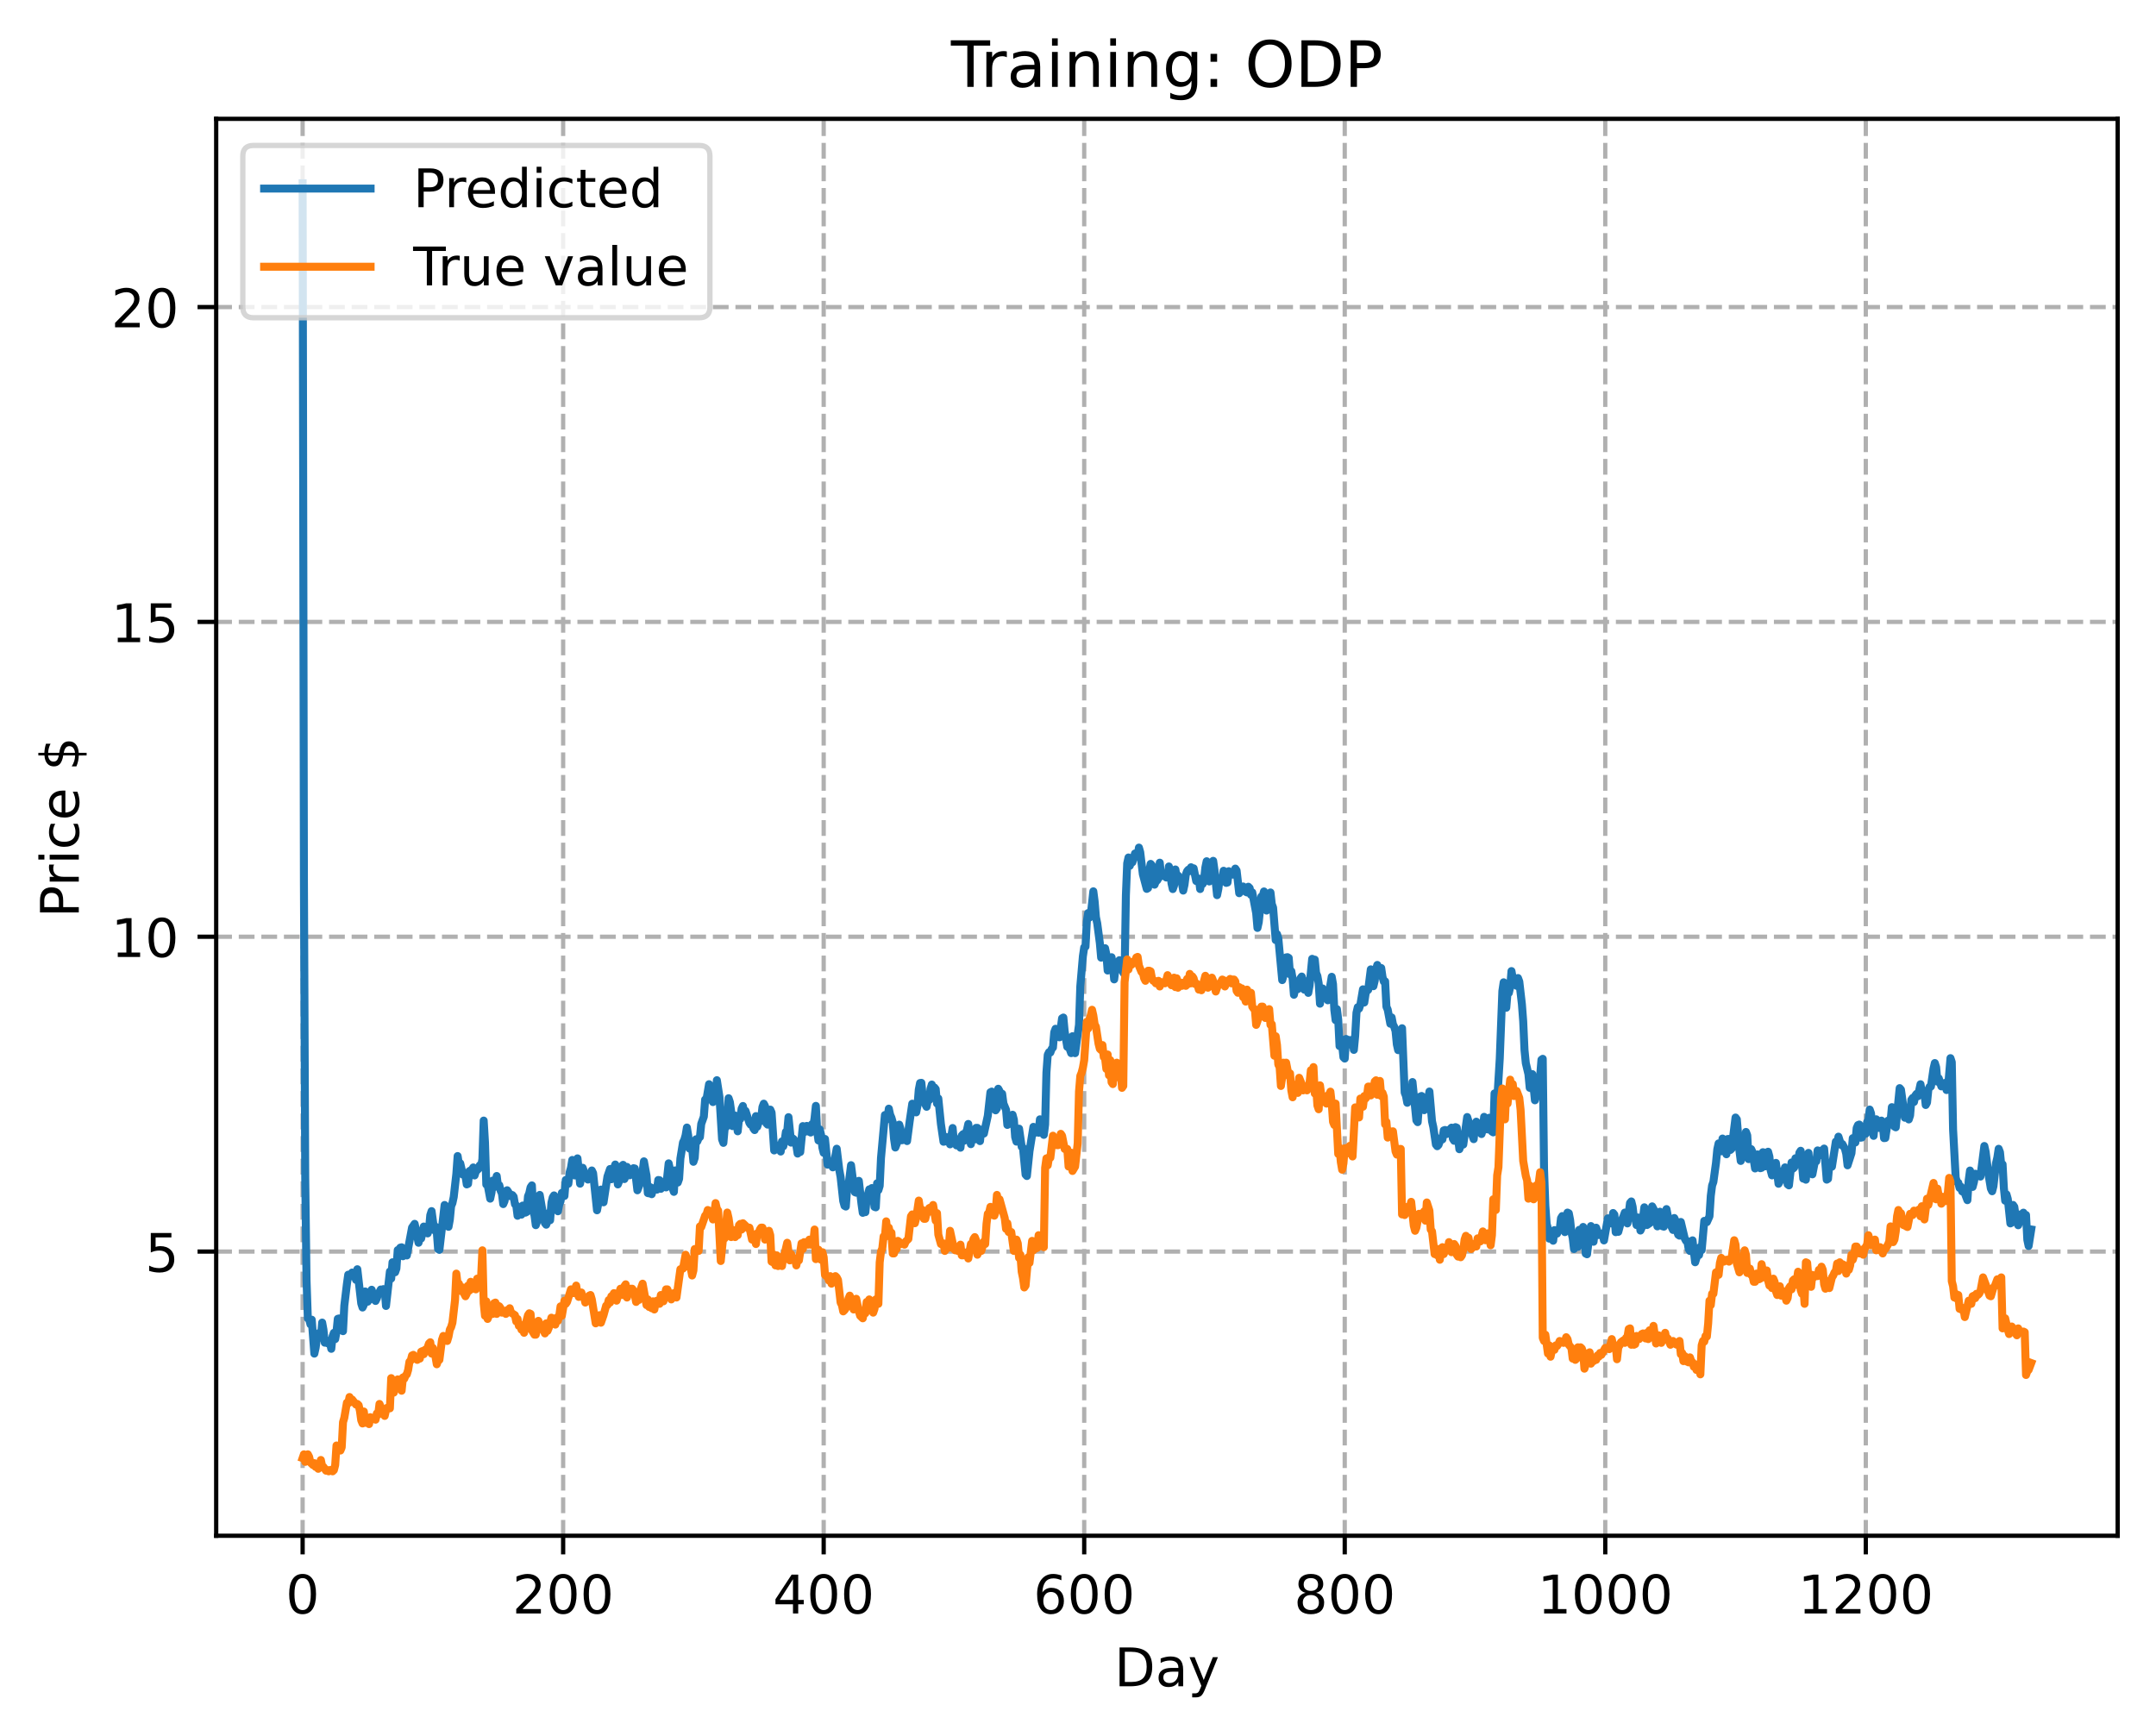 <?xml version="1.0" encoding="utf-8" standalone="no"?>
<!DOCTYPE svg PUBLIC "-//W3C//DTD SVG 1.1//EN"
  "http://www.w3.org/Graphics/SVG/1.1/DTD/svg11.dtd">
<!-- Created with matplotlib (https://matplotlib.org/) -->
<svg height="325.986pt" version="1.1" viewBox="0 0 404.923 325.986" width="404.923pt" xmlns="http://www.w3.org/2000/svg" xmlns:xlink="http://www.w3.org/1999/xlink">
 <defs>
  <style type="text/css">
*{stroke-linecap:butt;stroke-linejoin:round;}
  </style>
 </defs>
 <g id="figure_1">
  <g id="patch_1">
   <path d="M 0 325.986 
L 404.923 325.986 
L 404.923 0 
L 0 0 
z
" style="fill:#ffffff;"/>
  </g>
  <g id="axes_1">
   <g id="patch_2">
    <path d="M 40.603 288.43 
L 397.723 288.43 
L 397.723 22.318 
L 40.603 22.318 
z
" style="fill:#ffffff;"/>
   </g>
   <g id="matplotlib.axis_1">
    <g id="xtick_1">
     <g id="line2d_1">
      <path clip-path="url(#p39996eda4f)" d="M 56.836 288.43 
L 56.836 22.318 
" style="fill:none;stroke:#b0b0b0;stroke-dasharray:2.96,1.28;stroke-dashoffset:0;stroke-width:0.8;"/>
     </g>
     <g id="line2d_2">
      <defs>
       <path d="M 0 0 
L 0 3.5 
" id="m3134752749" style="stroke:#000000;stroke-width:0.8;"/>
      </defs>
      <g>
       <use style="stroke:#000000;stroke-width:0.8;" x="56.836" xlink:href="#m3134752749" y="288.43"/>
      </g>
     </g>
     <g id="text_1">
      <!-- 0 -->
      <defs>
       <path d="M 31.781 66.406 
Q 24.172 66.406 20.328 58.906 
Q 16.5 51.422 16.5 36.375 
Q 16.5 21.391 20.328 13.891 
Q 24.172 6.391 31.781 6.391 
Q 39.453 6.391 43.281 13.891 
Q 47.125 21.391 47.125 36.375 
Q 47.125 51.422 43.281 58.906 
Q 39.453 66.406 31.781 66.406 
z
M 31.781 74.219 
Q 44.047 74.219 50.516 64.516 
Q 56.984 54.828 56.984 36.375 
Q 56.984 17.969 50.516 8.266 
Q 44.047 -1.422 31.781 -1.422 
Q 19.531 -1.422 13.062 8.266 
Q 6.594 17.969 6.594 36.375 
Q 6.594 54.828 13.062 64.516 
Q 19.531 74.219 31.781 74.219 
z
" id="DejaVuSans-48"/>
      </defs>
      <g transform="translate(53.655 303.029)scale(0.1 -0.1)">
       <use xlink:href="#DejaVuSans-48"/>
      </g>
     </g>
    </g>
    <g id="xtick_2">
     <g id="line2d_3">
      <path clip-path="url(#p39996eda4f)" d="M 105.766 288.43 
L 105.766 22.318 
" style="fill:none;stroke:#b0b0b0;stroke-dasharray:2.96,1.28;stroke-dashoffset:0;stroke-width:0.8;"/>
     </g>
     <g id="line2d_4">
      <g>
       <use style="stroke:#000000;stroke-width:0.8;" x="105.766" xlink:href="#m3134752749" y="288.43"/>
      </g>
     </g>
     <g id="text_2">
      <!-- 200 -->
      <defs>
       <path d="M 19.188 8.297 
L 53.609 8.297 
L 53.609 0 
L 7.328 0 
L 7.328 8.297 
Q 12.938 14.109 22.625 23.891 
Q 32.328 33.688 34.812 36.531 
Q 39.547 41.844 41.422 45.531 
Q 43.312 49.219 43.312 52.781 
Q 43.312 58.594 39.234 62.25 
Q 35.156 65.922 28.609 65.922 
Q 23.969 65.922 18.812 64.312 
Q 13.672 62.703 7.812 59.422 
L 7.812 69.391 
Q 13.766 71.781 18.938 73 
Q 24.125 74.219 28.422 74.219 
Q 39.75 74.219 46.484 68.547 
Q 53.219 62.891 53.219 53.422 
Q 53.219 48.922 51.531 44.891 
Q 49.859 40.875 45.406 35.406 
Q 44.188 33.984 37.641 27.219 
Q 31.109 20.453 19.188 8.297 
z
" id="DejaVuSans-50"/>
      </defs>
      <g transform="translate(96.223 303.029)scale(0.1 -0.1)">
       <use xlink:href="#DejaVuSans-50"/>
       <use x="63.623" xlink:href="#DejaVuSans-48"/>
       <use x="127.246" xlink:href="#DejaVuSans-48"/>
      </g>
     </g>
    </g>
    <g id="xtick_3">
     <g id="line2d_5">
      <path clip-path="url(#p39996eda4f)" d="M 154.697 288.43 
L 154.697 22.318 
" style="fill:none;stroke:#b0b0b0;stroke-dasharray:2.96,1.28;stroke-dashoffset:0;stroke-width:0.8;"/>
     </g>
     <g id="line2d_6">
      <g>
       <use style="stroke:#000000;stroke-width:0.8;" x="154.697" xlink:href="#m3134752749" y="288.43"/>
      </g>
     </g>
     <g id="text_3">
      <!-- 400 -->
      <defs>
       <path d="M 37.797 64.312 
L 12.891 25.391 
L 37.797 25.391 
z
M 35.203 72.906 
L 47.609 72.906 
L 47.609 25.391 
L 58.016 25.391 
L 58.016 17.188 
L 47.609 17.188 
L 47.609 0 
L 37.797 0 
L 37.797 17.188 
L 4.891 17.188 
L 4.891 26.703 
z
" id="DejaVuSans-52"/>
      </defs>
      <g transform="translate(145.153 303.029)scale(0.1 -0.1)">
       <use xlink:href="#DejaVuSans-52"/>
       <use x="63.623" xlink:href="#DejaVuSans-48"/>
       <use x="127.246" xlink:href="#DejaVuSans-48"/>
      </g>
     </g>
    </g>
    <g id="xtick_4">
     <g id="line2d_7">
      <path clip-path="url(#p39996eda4f)" d="M 203.628 288.43 
L 203.628 22.318 
" style="fill:none;stroke:#b0b0b0;stroke-dasharray:2.96,1.28;stroke-dashoffset:0;stroke-width:0.8;"/>
     </g>
     <g id="line2d_8">
      <g>
       <use style="stroke:#000000;stroke-width:0.8;" x="203.628" xlink:href="#m3134752749" y="288.43"/>
      </g>
     </g>
     <g id="text_4">
      <!-- 600 -->
      <defs>
       <path d="M 33.016 40.375 
Q 26.375 40.375 22.484 35.828 
Q 18.609 31.297 18.609 23.391 
Q 18.609 15.531 22.484 10.953 
Q 26.375 6.391 33.016 6.391 
Q 39.656 6.391 43.531 10.953 
Q 47.406 15.531 47.406 23.391 
Q 47.406 31.297 43.531 35.828 
Q 39.656 40.375 33.016 40.375 
z
M 52.594 71.297 
L 52.594 62.312 
Q 48.875 64.062 45.094 64.984 
Q 41.312 65.922 37.594 65.922 
Q 27.828 65.922 22.672 59.328 
Q 17.531 52.734 16.797 39.406 
Q 19.672 43.656 24.016 45.922 
Q 28.375 48.188 33.594 48.188 
Q 44.578 48.188 50.953 41.516 
Q 57.328 34.859 57.328 23.391 
Q 57.328 12.156 50.688 5.359 
Q 44.047 -1.422 33.016 -1.422 
Q 20.359 -1.422 13.672 8.266 
Q 6.984 17.969 6.984 36.375 
Q 6.984 53.656 15.188 63.938 
Q 23.391 74.219 37.203 74.219 
Q 40.922 74.219 44.703 73.484 
Q 48.484 72.75 52.594 71.297 
z
" id="DejaVuSans-54"/>
      </defs>
      <g transform="translate(194.084 303.029)scale(0.1 -0.1)">
       <use xlink:href="#DejaVuSans-54"/>
       <use x="63.623" xlink:href="#DejaVuSans-48"/>
       <use x="127.246" xlink:href="#DejaVuSans-48"/>
      </g>
     </g>
    </g>
    <g id="xtick_5">
     <g id="line2d_9">
      <path clip-path="url(#p39996eda4f)" d="M 252.558 288.43 
L 252.558 22.318 
" style="fill:none;stroke:#b0b0b0;stroke-dasharray:2.96,1.28;stroke-dashoffset:0;stroke-width:0.8;"/>
     </g>
     <g id="line2d_10">
      <g>
       <use style="stroke:#000000;stroke-width:0.8;" x="252.558" xlink:href="#m3134752749" y="288.43"/>
      </g>
     </g>
     <g id="text_5">
      <!-- 800 -->
      <defs>
       <path d="M 31.781 34.625 
Q 24.75 34.625 20.719 30.859 
Q 16.703 27.094 16.703 20.516 
Q 16.703 13.922 20.719 10.156 
Q 24.75 6.391 31.781 6.391 
Q 38.812 6.391 42.859 10.172 
Q 46.922 13.969 46.922 20.516 
Q 46.922 27.094 42.891 30.859 
Q 38.875 34.625 31.781 34.625 
z
M 21.922 38.812 
Q 15.578 40.375 12.031 44.719 
Q 8.5 49.078 8.5 55.328 
Q 8.5 64.062 14.719 69.141 
Q 20.953 74.219 31.781 74.219 
Q 42.672 74.219 48.875 69.141 
Q 55.078 64.062 55.078 55.328 
Q 55.078 49.078 51.531 44.719 
Q 48 40.375 41.703 38.812 
Q 48.828 37.156 52.797 32.312 
Q 56.781 27.484 56.781 20.516 
Q 56.781 9.906 50.312 4.234 
Q 43.844 -1.422 31.781 -1.422 
Q 19.734 -1.422 13.25 4.234 
Q 6.781 9.906 6.781 20.516 
Q 6.781 27.484 10.781 32.312 
Q 14.797 37.156 21.922 38.812 
z
M 18.312 54.391 
Q 18.312 48.734 21.844 45.562 
Q 25.391 42.391 31.781 42.391 
Q 38.141 42.391 41.719 45.562 
Q 45.312 48.734 45.312 54.391 
Q 45.312 60.062 41.719 63.234 
Q 38.141 66.406 31.781 66.406 
Q 25.391 66.406 21.844 63.234 
Q 18.312 60.062 18.312 54.391 
z
" id="DejaVuSans-56"/>
      </defs>
      <g transform="translate(243.015 303.029)scale(0.1 -0.1)">
       <use xlink:href="#DejaVuSans-56"/>
       <use x="63.623" xlink:href="#DejaVuSans-48"/>
       <use x="127.246" xlink:href="#DejaVuSans-48"/>
      </g>
     </g>
    </g>
    <g id="xtick_6">
     <g id="line2d_11">
      <path clip-path="url(#p39996eda4f)" d="M 301.489 288.43 
L 301.489 22.318 
" style="fill:none;stroke:#b0b0b0;stroke-dasharray:2.96,1.28;stroke-dashoffset:0;stroke-width:0.8;"/>
     </g>
     <g id="line2d_12">
      <g>
       <use style="stroke:#000000;stroke-width:0.8;" x="301.489" xlink:href="#m3134752749" y="288.43"/>
      </g>
     </g>
     <g id="text_6">
      <!-- 1000 -->
      <defs>
       <path d="M 12.406 8.297 
L 28.516 8.297 
L 28.516 63.922 
L 10.984 60.406 
L 10.984 69.391 
L 28.422 72.906 
L 38.281 72.906 
L 38.281 8.297 
L 54.391 8.297 
L 54.391 0 
L 12.406 0 
z
" id="DejaVuSans-49"/>
      </defs>
      <g transform="translate(288.764 303.029)scale(0.1 -0.1)">
       <use xlink:href="#DejaVuSans-49"/>
       <use x="63.623" xlink:href="#DejaVuSans-48"/>
       <use x="127.246" xlink:href="#DejaVuSans-48"/>
       <use x="190.869" xlink:href="#DejaVuSans-48"/>
      </g>
     </g>
    </g>
    <g id="xtick_7">
     <g id="line2d_13">
      <path clip-path="url(#p39996eda4f)" d="M 350.419 288.43 
L 350.419 22.318 
" style="fill:none;stroke:#b0b0b0;stroke-dasharray:2.96,1.28;stroke-dashoffset:0;stroke-width:0.8;"/>
     </g>
     <g id="line2d_14">
      <g>
       <use style="stroke:#000000;stroke-width:0.8;" x="350.419" xlink:href="#m3134752749" y="288.43"/>
      </g>
     </g>
     <g id="text_7">
      <!-- 1200 -->
      <g transform="translate(337.694 303.029)scale(0.1 -0.1)">
       <use xlink:href="#DejaVuSans-49"/>
       <use x="63.623" xlink:href="#DejaVuSans-50"/>
       <use x="127.246" xlink:href="#DejaVuSans-48"/>
       <use x="190.869" xlink:href="#DejaVuSans-48"/>
      </g>
     </g>
    </g>
    <g id="text_8">
     <!-- Day -->
     <defs>
      <path d="M 19.672 64.797 
L 19.672 8.109 
L 31.594 8.109 
Q 46.688 8.109 53.688 14.938 
Q 60.688 21.781 60.688 36.531 
Q 60.688 51.172 53.688 57.984 
Q 46.688 64.797 31.594 64.797 
z
M 9.812 72.906 
L 30.078 72.906 
Q 51.266 72.906 61.172 64.094 
Q 71.094 55.281 71.094 36.531 
Q 71.094 17.672 61.125 8.828 
Q 51.172 0 30.078 0 
L 9.812 0 
z
" id="DejaVuSans-68"/>
      <path d="M 34.281 27.484 
Q 23.391 27.484 19.188 25 
Q 14.984 22.516 14.984 16.5 
Q 14.984 11.719 18.141 8.906 
Q 21.297 6.109 26.703 6.109 
Q 34.188 6.109 38.703 11.406 
Q 43.219 16.703 43.219 25.484 
L 43.219 27.484 
z
M 52.203 31.203 
L 52.203 0 
L 43.219 0 
L 43.219 8.297 
Q 40.141 3.328 35.547 0.953 
Q 30.953 -1.422 24.312 -1.422 
Q 15.922 -1.422 10.953 3.297 
Q 6 8.016 6 15.922 
Q 6 25.141 12.172 29.828 
Q 18.359 34.516 30.609 34.516 
L 43.219 34.516 
L 43.219 35.406 
Q 43.219 41.609 39.141 45 
Q 35.062 48.391 27.688 48.391 
Q 23 48.391 18.547 47.266 
Q 14.109 46.141 10.016 43.891 
L 10.016 52.203 
Q 14.938 54.109 19.578 55.047 
Q 24.219 56 28.609 56 
Q 40.484 56 46.344 49.844 
Q 52.203 43.703 52.203 31.203 
z
" id="DejaVuSans-97"/>
      <path d="M 32.172 -5.078 
Q 28.375 -14.844 24.75 -17.812 
Q 21.141 -20.797 15.094 -20.797 
L 7.906 -20.797 
L 7.906 -13.281 
L 13.188 -13.281 
Q 16.891 -13.281 18.938 -11.516 
Q 21 -9.766 23.484 -3.219 
L 25.094 0.875 
L 2.984 54.688 
L 12.5 54.688 
L 29.594 11.922 
L 46.688 54.688 
L 56.203 54.688 
z
" id="DejaVuSans-121"/>
     </defs>
     <g transform="translate(209.29 316.707)scale(0.1 -0.1)">
      <use xlink:href="#DejaVuSans-68"/>
      <use x="77.002" xlink:href="#DejaVuSans-97"/>
      <use x="138.281" xlink:href="#DejaVuSans-121"/>
     </g>
    </g>
   </g>
   <g id="matplotlib.axis_2">
    <g id="ytick_1">
     <g id="line2d_15">
      <path clip-path="url(#p39996eda4f)" d="M 40.603 235.061 
L 397.723 235.061 
" style="fill:none;stroke:#b0b0b0;stroke-dasharray:2.96,1.28;stroke-dashoffset:0;stroke-width:0.8;"/>
     </g>
     <g id="line2d_16">
      <defs>
       <path d="M 0 0 
L -3.5 0 
" id="m6e3b81513f" style="stroke:#000000;stroke-width:0.8;"/>
      </defs>
      <g>
       <use style="stroke:#000000;stroke-width:0.8;" x="40.603" xlink:href="#m6e3b81513f" y="235.061"/>
      </g>
     </g>
     <g id="text_9">
      <!-- 5 -->
      <defs>
       <path d="M 10.797 72.906 
L 49.516 72.906 
L 49.516 64.594 
L 19.828 64.594 
L 19.828 46.734 
Q 21.969 47.469 24.109 47.828 
Q 26.266 48.188 28.422 48.188 
Q 40.625 48.188 47.75 41.5 
Q 54.891 34.812 54.891 23.391 
Q 54.891 11.625 47.562 5.094 
Q 40.234 -1.422 26.906 -1.422 
Q 22.312 -1.422 17.547 -0.641 
Q 12.797 0.141 7.719 1.703 
L 7.719 11.625 
Q 12.109 9.234 16.797 8.062 
Q 21.484 6.891 26.703 6.891 
Q 35.156 6.891 40.078 11.328 
Q 45.016 15.766 45.016 23.391 
Q 45.016 31 40.078 35.438 
Q 35.156 39.891 26.703 39.891 
Q 22.75 39.891 18.812 39.016 
Q 14.891 38.141 10.797 36.281 
z
" id="DejaVuSans-53"/>
      </defs>
      <g transform="translate(27.241 238.86)scale(0.1 -0.1)">
       <use xlink:href="#DejaVuSans-53"/>
      </g>
     </g>
    </g>
    <g id="ytick_2">
     <g id="line2d_17">
      <path clip-path="url(#p39996eda4f)" d="M 40.603 175.931 
L 397.723 175.931 
" style="fill:none;stroke:#b0b0b0;stroke-dasharray:2.96,1.28;stroke-dashoffset:0;stroke-width:0.8;"/>
     </g>
     <g id="line2d_18">
      <g>
       <use style="stroke:#000000;stroke-width:0.8;" x="40.603" xlink:href="#m6e3b81513f" y="175.931"/>
      </g>
     </g>
     <g id="text_10">
      <!-- 10 -->
      <g transform="translate(20.878 179.73)scale(0.1 -0.1)">
       <use xlink:href="#DejaVuSans-49"/>
       <use x="63.623" xlink:href="#DejaVuSans-48"/>
      </g>
     </g>
    </g>
    <g id="ytick_3">
     <g id="line2d_19">
      <path clip-path="url(#p39996eda4f)" d="M 40.603 116.801 
L 397.723 116.801 
" style="fill:none;stroke:#b0b0b0;stroke-dasharray:2.96,1.28;stroke-dashoffset:0;stroke-width:0.8;"/>
     </g>
     <g id="line2d_20">
      <g>
       <use style="stroke:#000000;stroke-width:0.8;" x="40.603" xlink:href="#m6e3b81513f" y="116.801"/>
      </g>
     </g>
     <g id="text_11">
      <!-- 15 -->
      <g transform="translate(20.878 120.6)scale(0.1 -0.1)">
       <use xlink:href="#DejaVuSans-49"/>
       <use x="63.623" xlink:href="#DejaVuSans-53"/>
      </g>
     </g>
    </g>
    <g id="ytick_4">
     <g id="line2d_21">
      <path clip-path="url(#p39996eda4f)" d="M 40.603 57.671 
L 397.723 57.671 
" style="fill:none;stroke:#b0b0b0;stroke-dasharray:2.96,1.28;stroke-dashoffset:0;stroke-width:0.8;"/>
     </g>
     <g id="line2d_22">
      <g>
       <use style="stroke:#000000;stroke-width:0.8;" x="40.603" xlink:href="#m6e3b81513f" y="57.671"/>
      </g>
     </g>
     <g id="text_12">
      <!-- 20 -->
      <g transform="translate(20.878 61.47)scale(0.1 -0.1)">
       <use xlink:href="#DejaVuSans-50"/>
       <use x="63.623" xlink:href="#DejaVuSans-48"/>
      </g>
     </g>
    </g>
    <g id="text_13">
     <!-- Price $ -->
     <defs>
      <path d="M 19.672 64.797 
L 19.672 37.406 
L 32.078 37.406 
Q 38.969 37.406 42.719 40.969 
Q 46.484 44.531 46.484 51.125 
Q 46.484 57.672 42.719 61.234 
Q 38.969 64.797 32.078 64.797 
z
M 9.812 72.906 
L 32.078 72.906 
Q 44.344 72.906 50.609 67.359 
Q 56.891 61.812 56.891 51.125 
Q 56.891 40.328 50.609 34.812 
Q 44.344 29.297 32.078 29.297 
L 19.672 29.297 
L 19.672 0 
L 9.812 0 
z
" id="DejaVuSans-80"/>
      <path d="M 41.109 46.297 
Q 39.594 47.172 37.812 47.578 
Q 36.031 48 33.891 48 
Q 26.266 48 22.188 43.047 
Q 18.109 38.094 18.109 28.812 
L 18.109 0 
L 9.078 0 
L 9.078 54.688 
L 18.109 54.688 
L 18.109 46.188 
Q 20.953 51.172 25.484 53.578 
Q 30.031 56 36.531 56 
Q 37.453 56 38.578 55.875 
Q 39.703 55.766 41.062 55.516 
z
" id="DejaVuSans-114"/>
      <path d="M 9.422 54.688 
L 18.406 54.688 
L 18.406 0 
L 9.422 0 
z
M 9.422 75.984 
L 18.406 75.984 
L 18.406 64.594 
L 9.422 64.594 
z
" id="DejaVuSans-105"/>
      <path d="M 48.781 52.594 
L 48.781 44.188 
Q 44.969 46.297 41.141 47.344 
Q 37.312 48.391 33.406 48.391 
Q 24.656 48.391 19.812 42.844 
Q 14.984 37.312 14.984 27.297 
Q 14.984 17.281 19.812 11.734 
Q 24.656 6.203 33.406 6.203 
Q 37.312 6.203 41.141 7.25 
Q 44.969 8.297 48.781 10.406 
L 48.781 2.094 
Q 45.016 0.344 40.984 -0.531 
Q 36.969 -1.422 32.422 -1.422 
Q 20.062 -1.422 12.781 6.344 
Q 5.516 14.109 5.516 27.297 
Q 5.516 40.672 12.859 48.328 
Q 20.219 56 33.016 56 
Q 37.156 56 41.109 55.141 
Q 45.062 54.297 48.781 52.594 
z
" id="DejaVuSans-99"/>
      <path d="M 56.203 29.594 
L 56.203 25.203 
L 14.891 25.203 
Q 15.484 15.922 20.484 11.062 
Q 25.484 6.203 34.422 6.203 
Q 39.594 6.203 44.453 7.469 
Q 49.312 8.734 54.109 11.281 
L 54.109 2.781 
Q 49.266 0.734 44.188 -0.344 
Q 39.109 -1.422 33.891 -1.422 
Q 20.797 -1.422 13.156 6.188 
Q 5.516 13.812 5.516 26.812 
Q 5.516 40.234 12.766 48.109 
Q 20.016 56 32.328 56 
Q 43.359 56 49.781 48.891 
Q 56.203 41.797 56.203 29.594 
z
M 47.219 32.234 
Q 47.125 39.594 43.094 43.984 
Q 39.062 48.391 32.422 48.391 
Q 24.906 48.391 20.391 44.141 
Q 15.875 39.891 15.188 32.172 
z
" id="DejaVuSans-101"/>
      <path id="DejaVuSans-32"/>
      <path d="M 33.797 -14.703 
L 28.906 -14.703 
L 28.859 0 
Q 23.734 0.094 18.609 1.188 
Q 13.484 2.297 8.297 4.5 
L 8.297 13.281 
Q 13.281 10.156 18.375 8.562 
Q 23.484 6.984 28.906 6.938 
L 28.906 29.203 
Q 18.109 30.953 13.203 35.156 
Q 8.297 39.359 8.297 46.688 
Q 8.297 54.641 13.625 59.219 
Q 18.953 63.812 28.906 64.5 
L 28.906 75.984 
L 33.797 75.984 
L 33.797 64.656 
Q 38.328 64.453 42.578 63.688 
Q 46.828 62.938 50.875 61.625 
L 50.875 53.078 
Q 46.828 55.125 42.547 56.25 
Q 38.281 57.375 33.797 57.562 
L 33.797 36.719 
Q 44.875 35.016 50.094 30.609 
Q 55.328 26.219 55.328 18.609 
Q 55.328 10.359 49.781 5.594 
Q 44.234 0.828 33.797 0.094 
z
M 28.906 37.594 
L 28.906 57.625 
Q 23.25 56.984 20.266 54.391 
Q 17.281 51.812 17.281 47.516 
Q 17.281 43.312 20.031 40.969 
Q 22.797 38.625 28.906 37.594 
z
M 33.797 28.219 
L 33.797 7.078 
Q 39.984 7.906 43.141 10.594 
Q 46.297 13.281 46.297 17.672 
Q 46.297 21.969 43.281 24.5 
Q 40.281 27.047 33.797 28.219 
z
" id="DejaVuSans-36"/>
     </defs>
     <g transform="translate(14.798 172.342)rotate(-90)scale(0.1 -0.1)">
      <use xlink:href="#DejaVuSans-80"/>
      <use x="58.553" xlink:href="#DejaVuSans-114"/>
      <use x="99.666" xlink:href="#DejaVuSans-105"/>
      <use x="127.449" xlink:href="#DejaVuSans-99"/>
      <use x="182.43" xlink:href="#DejaVuSans-101"/>
      <use x="243.953" xlink:href="#DejaVuSans-32"/>
      <use x="275.74" xlink:href="#DejaVuSans-36"/>
     </g>
    </g>
   </g>
   <g id="line2d_23">
    <path clip-path="url(#p39996eda4f)" d="M 56.836 34.414 
L 57.081 165.502 
L 57.325 221.173 
L 57.57 240.43 
L 57.814 247.612 
L 58.059 247.717 
L 58.304 248.73 
L 58.548 247.858 
L 59.038 254.228 
L 59.282 253.111 
L 59.527 251.287 
L 59.772 251.3 
L 60.016 250.29 
L 60.261 251.236 
L 60.506 248.399 
L 60.75 249.741 
L 60.995 252.172 
L 61.24 251.69 
L 61.484 252.269 
L 61.729 252.312 
L 61.974 252.189 
L 62.218 253.327 
L 62.463 250.995 
L 62.708 250.323 
L 62.952 251.499 
L 63.197 250.13 
L 63.441 247.69 
L 63.686 247.62 
L 63.931 249.641 
L 64.175 249.609 
L 64.42 250.008 
L 64.665 245.22 
L 65.154 241.15 
L 65.399 239.403 
L 65.643 239.812 
L 66.133 239.003 
L 66.377 239.49 
L 66.622 239.467 
L 66.867 240.378 
L 67.111 238.38 
L 67.845 244.803 
L 68.09 245.567 
L 68.335 245.068 
L 68.579 242.554 
L 68.824 243.236 
L 69.069 244.469 
L 69.313 243.573 
L 69.558 244.029 
L 69.802 242.231 
L 70.047 243.088 
L 70.292 243.297 
L 70.536 244.337 
L 70.781 243.833 
L 71.026 242.935 
L 71.27 242.664 
L 71.515 242.186 
L 71.76 242.538 
L 72.004 242.115 
L 72.249 242.201 
L 72.494 245.277 
L 73.228 238.798 
L 73.472 240.134 
L 73.717 237.072 
L 73.962 237.425 
L 74.206 238.949 
L 74.451 238.25 
L 74.696 234.779 
L 74.94 234.696 
L 75.185 234.323 
L 75.429 234.257 
L 75.674 235.938 
L 75.919 235.033 
L 76.163 235.284 
L 76.408 235.791 
L 77.387 230.559 
L 77.876 229.853 
L 78.61 233.408 
L 78.855 232.324 
L 79.099 232.611 
L 79.589 230.362 
L 79.833 231.277 
L 80.078 230.843 
L 80.323 231.648 
L 80.567 230.89 
L 80.812 228.219 
L 81.056 227.463 
L 81.546 231.044 
L 81.79 230.377 
L 82.035 231.396 
L 82.28 234.583 
L 82.524 234.745 
L 83.503 226.312 
L 83.748 226.738 
L 84.237 230.41 
L 84.482 229.063 
L 84.726 226.533 
L 84.971 225.95 
L 85.216 224.802 
L 85.705 220.483 
L 85.95 217.121 
L 86.194 218.683 
L 86.439 218.487 
L 86.928 220.599 
L 87.417 220.817 
L 87.662 222.449 
L 87.907 222.34 
L 88.151 219.954 
L 88.641 219.671 
L 88.885 219.263 
L 89.13 220.765 
L 89.375 219.998 
L 89.864 219.518 
L 90.109 218.858 
L 90.353 219.185 
L 90.598 217.693 
L 90.843 210.46 
L 91.087 214.574 
L 91.332 222.469 
L 91.577 222.497 
L 92.066 225.123 
L 92.311 223.982 
L 92.555 221.724 
L 92.8 222.972 
L 93.044 222.589 
L 93.289 220.866 
L 93.534 222.836 
L 93.778 222.599 
L 94.023 223.623 
L 94.268 224.154 
L 94.512 226.144 
L 94.757 225.579 
L 95.002 223.929 
L 95.246 223.545 
L 95.491 223.891 
L 95.736 224.635 
L 95.98 224.375 
L 96.225 224.45 
L 96.47 224.76 
L 96.714 226.164 
L 96.959 226.394 
L 97.204 228.338 
L 97.448 227.279 
L 97.693 227.261 
L 97.938 228.123 
L 98.182 226.419 
L 98.427 227.663 
L 98.672 227.752 
L 98.916 227.63 
L 99.161 224.69 
L 99.405 224.082 
L 99.65 222.983 
L 99.895 222.632 
L 100.139 227.415 
L 100.384 228.287 
L 100.629 230.103 
L 100.873 229.398 
L 101.118 227.653 
L 101.363 224.418 
L 102.097 228.698 
L 102.341 229.704 
L 102.586 230.018 
L 102.831 229.377 
L 103.075 227.815 
L 103.32 229.172 
L 103.565 225.894 
L 103.809 224.885 
L 104.054 224.512 
L 104.299 226.358 
L 104.788 227.492 
L 105.032 226.223 
L 105.277 225.619 
L 105.522 224.038 
L 105.766 224.099 
L 106.011 224.621 
L 106.256 221.611 
L 106.5 222.392 
L 106.745 222.329 
L 106.99 220.17 
L 107.234 219.338 
L 107.479 217.854 
L 107.968 220.763 
L 108.213 218.446 
L 108.458 217.555 
L 108.947 222.31 
L 109.436 219.324 
L 109.926 220.682 
L 110.415 221.535 
L 110.66 221.205 
L 110.904 221.326 
L 111.149 219.831 
L 111.393 220.337 
L 112.127 227.309 
L 112.861 223.418 
L 113.106 225.506 
L 113.351 225.81 
L 114.085 220.979 
L 114.574 219.553 
L 114.819 221.478 
L 115.063 220.874 
L 115.308 219.427 
L 115.553 218.712 
L 115.797 220.045 
L 116.042 222.45 
L 116.287 221.838 
L 116.531 219.808 
L 116.776 219.018 
L 117.02 218.774 
L 117.265 221.445 
L 117.51 220.868 
L 117.754 219.159 
L 117.999 219.783 
L 118.244 220.736 
L 118.488 220.279 
L 118.733 220.384 
L 118.978 219.405 
L 119.222 219.456 
L 119.712 223.554 
L 120.201 222.281 
L 120.446 221.923 
L 120.935 218.115 
L 121.424 220.796 
L 121.669 224.078 
L 121.914 224.132 
L 122.158 222.975 
L 122.403 224.284 
L 122.648 223.293 
L 122.892 223.144 
L 123.137 223.201 
L 123.381 223.432 
L 123.626 221.623 
L 123.871 221.66 
L 124.115 223.278 
L 124.36 222.321 
L 124.605 222.038 
L 124.849 222.933 
L 125.094 223.009 
L 125.583 218.491 
L 125.828 219.622 
L 126.317 223.167 
L 126.562 223.848 
L 126.807 219.818 
L 127.051 220.141 
L 127.296 222.097 
L 127.541 221.401 
L 127.785 217.594 
L 128.275 214.567 
L 128.519 214.085 
L 128.764 213.234 
L 129.008 211.765 
L 129.253 213.275 
L 129.498 215.717 
L 129.987 215.587 
L 130.232 218.202 
L 130.476 217.474 
L 130.721 213.976 
L 130.966 214.361 
L 131.21 213.76 
L 131.455 213.552 
L 131.7 211.085 
L 132.189 209.717 
L 132.434 206.508 
L 132.678 206.496 
L 133.168 203.628 
L 133.412 204.696 
L 133.657 206.574 
L 133.902 206.984 
L 134.146 205.973 
L 134.391 206.581 
L 134.636 202.876 
L 135.125 206.021 
L 135.614 213.989 
L 135.859 214.647 
L 136.103 211.89 
L 136.348 211.691 
L 136.593 210.41 
L 136.837 206.261 
L 137.082 206.993 
L 137.327 208.788 
L 137.571 211.495 
L 138.061 209.512 
L 138.305 210.317 
L 138.55 212.475 
L 138.795 210.083 
L 139.039 210.16 
L 139.284 208.224 
L 139.529 207.72 
L 139.773 209.062 
L 140.018 208.64 
L 140.752 210.899 
L 140.996 211.248 
L 141.241 210.645 
L 141.486 211.902 
L 141.73 212.243 
L 141.975 209.62 
L 142.22 211.614 
L 142.464 210.8 
L 142.709 210.622 
L 142.954 210 
L 143.198 207.919 
L 143.443 207.284 
L 143.688 207.745 
L 143.932 210.973 
L 144.177 211.221 
L 144.422 209.086 
L 144.666 208.4 
L 144.911 208.96 
L 145.4 216.068 
L 145.645 215.304 
L 145.89 215.573 
L 146.134 215.177 
L 146.379 215.078 
L 146.624 216.276 
L 146.868 214.379 
L 147.113 215.287 
L 147.357 214.254 
L 147.602 212.571 
L 147.847 212.497 
L 148.091 209.816 
L 148.581 214.601 
L 148.825 213.777 
L 149.07 213.951 
L 149.315 214.386 
L 149.559 215.112 
L 149.804 216.661 
L 150.049 215.519 
L 150.293 216.364 
L 150.783 211.496 
L 151.027 212.647 
L 151.272 212.478 
L 151.517 211.462 
L 151.761 212.508 
L 152.006 211.801 
L 152.251 212.7 
L 152.495 211.149 
L 152.74 211.573 
L 152.984 210.003 
L 153.229 207.697 
L 153.474 212.521 
L 153.718 214.196 
L 153.963 212.12 
L 154.208 213.153 
L 154.452 215.531 
L 154.697 216.52 
L 154.942 213.91 
L 155.431 218.738 
L 155.676 218.385 
L 155.92 218.452 
L 156.165 218.67 
L 156.41 219.245 
L 156.654 218.343 
L 157.144 215.744 
L 157.633 219.743 
L 157.878 221.097 
L 158.367 225.574 
L 158.612 226.469 
L 158.856 226.603 
L 159.101 223.22 
L 159.345 222.753 
L 159.835 218.835 
L 160.324 222.651 
L 160.569 223.913 
L 160.813 224.005 
L 161.058 221.988 
L 161.303 221.779 
L 161.792 226.053 
L 162.037 227.786 
L 162.281 227.496 
L 162.526 227.66 
L 162.771 225.161 
L 163.26 223.379 
L 163.505 223.395 
L 163.749 223.135 
L 163.994 224.409 
L 164.239 226.667 
L 164.483 226.755 
L 164.728 222.237 
L 164.972 223.529 
L 165.217 222.719 
L 165.462 217.48 
L 166.196 209.414 
L 166.44 210.311 
L 166.685 209.99 
L 166.93 208.22 
L 167.174 209.358 
L 167.419 209.921 
L 167.664 210.776 
L 167.908 213.871 
L 168.153 215.517 
L 168.642 214.26 
L 168.887 211.225 
L 169.132 212.039 
L 169.376 214.156 
L 169.621 214.101 
L 169.866 213.897 
L 170.11 213.26 
L 170.355 214.309 
L 170.844 210.605 
L 171.333 207.291 
L 171.578 207.552 
L 171.823 207.361 
L 172.067 208.919 
L 172.312 207.697 
L 172.557 204.652 
L 172.801 203.403 
L 173.046 203.371 
L 173.291 205.877 
L 173.535 206.15 
L 173.78 207.401 
L 174.025 207.871 
L 174.269 206.563 
L 174.514 206.603 
L 174.759 204.515 
L 175.003 203.696 
L 175.248 205.236 
L 175.493 204.242 
L 175.737 204.544 
L 175.982 207.253 
L 176.227 206.306 
L 176.716 211.108 
L 177.205 214.437 
L 177.45 214.386 
L 177.694 213.547 
L 177.939 214.089 
L 178.184 214.074 
L 178.428 214.925 
L 178.918 211.855 
L 179.162 214.557 
L 179.407 214.551 
L 179.652 215.126 
L 179.896 214.783 
L 180.141 213.901 
L 180.386 215.556 
L 180.63 213.278 
L 180.875 213.016 
L 181.12 214.235 
L 181.364 212.761 
L 181.609 212.231 
L 181.854 211.095 
L 182.098 213.62 
L 182.343 214.89 
L 182.588 212.695 
L 182.832 213.752 
L 183.077 213.996 
L 183.321 211.829 
L 183.566 211.83 
L 183.811 214.03 
L 184.055 214.317 
L 184.3 212.164 
L 184.545 212.443 
L 184.789 212.899 
L 185.523 209.549 
L 186.013 205.139 
L 186.257 205.012 
L 186.502 205.245 
L 186.747 207.384 
L 186.991 208.535 
L 187.236 208.172 
L 187.481 204.48 
L 187.725 204.916 
L 187.97 205.654 
L 188.215 205.419 
L 188.459 207.256 
L 188.948 208.443 
L 189.193 211.275 
L 189.682 210.226 
L 189.927 211.097 
L 190.172 209.362 
L 190.416 210.288 
L 190.661 213.568 
L 190.906 214.412 
L 191.15 212.045 
L 191.395 211.977 
L 191.884 215.38 
L 192.129 215.568 
L 192.618 220.605 
L 192.863 220.873 
L 193.352 216.209 
L 194.086 211.64 
L 194.331 212.776 
L 194.82 212.367 
L 195.065 212.748 
L 195.309 210.223 
L 195.799 212.166 
L 196.043 213.14 
L 196.288 211.193 
L 196.533 201.44 
L 196.777 198.117 
L 197.022 197.611 
L 197.267 197.678 
L 197.511 197.007 
L 197.756 196.74 
L 198.001 193.863 
L 198.245 193.22 
L 198.979 194.819 
L 199.469 191.253 
L 199.713 191.109 
L 199.958 193.707 
L 200.447 196.61 
L 200.692 195.597 
L 200.936 197.108 
L 201.181 197.791 
L 201.426 194.616 
L 201.67 196.836 
L 201.915 197.798 
L 202.649 192.486 
L 202.894 185.232 
L 203.383 179.572 
L 203.628 177.926 
L 203.872 177.793 
L 204.117 173.07 
L 204.362 171.486 
L 204.606 172.339 
L 204.851 171.908 
L 205.34 167.401 
L 205.585 169.305 
L 205.83 172.253 
L 206.074 173.419 
L 206.563 177.118 
L 206.808 179.858 
L 207.297 178.288 
L 207.542 178.085 
L 207.787 179.242 
L 208.031 182.278 
L 208.276 179.812 
L 208.521 180.708 
L 208.765 179.781 
L 209.01 181.406 
L 209.255 183.942 
L 209.499 181.985 
L 210.233 180.338 
L 210.478 182.106 
L 210.723 180.938 
L 210.967 182.663 
L 211.212 183.016 
L 211.457 168.134 
L 211.701 162.142 
L 211.946 161.048 
L 212.191 162.608 
L 212.435 161.89 
L 212.68 161.946 
L 213.169 160.293 
L 213.414 160.384 
L 213.658 160.726 
L 213.903 159.191 
L 214.148 160.057 
L 214.637 164.174 
L 215.371 166.943 
L 215.616 166.794 
L 215.86 163.433 
L 216.105 162.251 
L 216.35 162.528 
L 216.594 165.395 
L 216.839 166.155 
L 217.084 165.513 
L 217.328 165.359 
L 217.573 164.944 
L 217.818 162.023 
L 218.062 164.558 
L 218.551 164.298 
L 219.041 164.806 
L 219.285 164.786 
L 219.53 162.735 
L 219.775 163.484 
L 220.019 165.876 
L 220.264 166.977 
L 220.509 166.28 
L 220.753 163.297 
L 220.998 164.759 
L 221.243 164.434 
L 221.487 165.447 
L 221.732 164.927 
L 221.977 165.8 
L 222.221 167.263 
L 222.466 166.154 
L 222.711 164.264 
L 222.955 163.608 
L 223.2 163.336 
L 223.445 163.61 
L 223.689 162.883 
L 223.934 163.462 
L 224.179 163.081 
L 224.668 165.475 
L 225.157 165.01 
L 225.402 166.973 
L 225.646 165.683 
L 225.891 166.003 
L 226.136 165.212 
L 226.38 162.924 
L 226.625 161.753 
L 227.114 165.552 
L 227.359 164.745 
L 227.604 162.25 
L 227.848 161.677 
L 228.093 163.415 
L 228.582 168.123 
L 228.827 166.92 
L 229.072 164.948 
L 229.316 164.936 
L 229.561 165.266 
L 229.806 163.542 
L 230.05 164.028 
L 230.295 165.818 
L 230.539 165.748 
L 230.784 163.619 
L 231.029 164.143 
L 231.273 163.879 
L 231.518 164.266 
L 231.763 164.215 
L 232.007 163.133 
L 232.252 163.503 
L 232.741 167.756 
L 232.986 166.521 
L 233.231 166.63 
L 233.475 166.495 
L 233.965 167.496 
L 234.209 167.611 
L 234.454 166.543 
L 234.699 166.788 
L 234.943 168.059 
L 235.188 167.599 
L 235.922 171.478 
L 236.167 174.275 
L 236.411 173.183 
L 236.9 168.387 
L 237.145 168.356 
L 237.39 167.427 
L 237.879 171.018 
L 238.124 170.386 
L 238.368 168.421 
L 238.613 167.62 
L 238.858 169.795 
L 239.102 170.467 
L 239.592 176.56 
L 239.836 175.436 
L 240.081 176.181 
L 240.815 184.075 
L 241.06 183.205 
L 241.304 180.532 
L 241.549 179.815 
L 241.794 179.769 
L 242.038 179.906 
L 242.283 182.984 
L 242.527 182.405 
L 242.772 183.814 
L 243.017 186.828 
L 243.261 185.642 
L 243.506 185.464 
L 243.751 185.764 
L 243.995 184.971 
L 244.24 183.741 
L 244.485 183.41 
L 244.729 184.356 
L 244.974 185.877 
L 245.463 184.286 
L 245.708 186.475 
L 245.953 185.112 
L 246.442 180.081 
L 246.687 180.866 
L 246.931 180.231 
L 247.176 182.722 
L 247.421 183.305 
L 247.665 184.708 
L 247.91 188.507 
L 248.155 185.607 
L 248.399 185.642 
L 248.644 187.071 
L 248.888 186.783 
L 249.133 186.686 
L 249.378 187.869 
L 250.112 183.455 
L 250.356 184.825 
L 250.601 189.675 
L 250.846 191.598 
L 251.09 189.531 
L 251.335 191.512 
L 251.58 196.47 
L 251.824 195.139 
L 252.069 196.263 
L 252.314 198.566 
L 252.558 198.812 
L 252.803 195.132 
L 253.048 195.807 
L 253.292 195.309 
L 253.537 196.167 
L 254.026 195.254 
L 254.271 197.183 
L 254.515 194.613 
L 254.76 190.221 
L 255.005 189.163 
L 255.249 189.43 
L 255.494 188.685 
L 255.983 185.808 
L 256.228 188.286 
L 256.473 186.663 
L 256.717 185.918 
L 256.962 185.915 
L 257.451 182.057 
L 257.696 184.396 
L 257.941 185.222 
L 258.185 184.205 
L 258.43 182.072 
L 258.675 181.229 
L 258.919 182.564 
L 259.164 182.969 
L 259.409 181.809 
L 259.653 183.498 
L 259.898 184.354 
L 260.143 184.309 
L 260.387 189.077 
L 260.632 189.636 
L 261.121 192.271 
L 261.366 191.083 
L 261.61 192.382 
L 261.855 192.861 
L 262.1 193.634 
L 262.344 196.157 
L 262.589 197.231 
L 262.834 197.193 
L 263.078 194.011 
L 263.323 193.118 
L 263.812 205.197 
L 264.057 205.816 
L 264.302 207.119 
L 264.546 204.576 
L 264.791 205.277 
L 265.036 206.616 
L 265.28 203.22 
L 266.014 210.415 
L 266.259 210.753 
L 266.503 207.477 
L 266.748 205.95 
L 266.993 205.839 
L 267.237 206.401 
L 267.482 208.505 
L 267.727 207.416 
L 267.971 208.06 
L 268.461 205.002 
L 268.95 210.589 
L 269.195 211.685 
L 269.684 214.966 
L 269.929 215.273 
L 270.173 215.023 
L 270.663 213.697 
L 270.907 213.992 
L 271.152 212.304 
L 271.397 212.226 
L 271.641 213.005 
L 271.886 212.277 
L 272.131 212.317 
L 272.62 211.788 
L 272.864 213.869 
L 273.109 214.256 
L 273.354 211.691 
L 273.598 211.796 
L 274.088 215.837 
L 274.577 214.489 
L 274.822 214.962 
L 275.556 209.793 
L 276.045 211.381 
L 276.29 211.128 
L 276.534 213.262 
L 276.779 213.947 
L 277.024 211.229 
L 277.268 210.667 
L 277.513 211.201 
L 277.758 211.462 
L 278.002 211.483 
L 278.247 212.99 
L 278.491 212.186 
L 278.736 209.759 
L 278.981 210.016 
L 279.225 212.089 
L 279.47 212.124 
L 279.715 209.928 
L 279.959 210.407 
L 280.204 212.518 
L 280.449 212.675 
L 280.693 205.35 
L 280.938 205.885 
L 281.183 206.797 
L 281.672 198.835 
L 282.161 186.145 
L 282.406 184.487 
L 282.651 185.719 
L 282.895 189.273 
L 283.14 186.365 
L 283.385 186.483 
L 283.629 185.402 
L 283.874 182.382 
L 284.118 183.741 
L 284.608 184.076 
L 284.852 185.148 
L 285.097 183.69 
L 285.342 184.346 
L 285.831 188.591 
L 286.076 191.806 
L 286.32 197.204 
L 286.565 199.67 
L 287.054 201.73 
L 287.299 204.306 
L 287.544 204.385 
L 287.788 201.731 
L 288.278 206.65 
L 288.522 205.665 
L 288.767 203.248 
L 289.012 202.294 
L 289.256 202.108 
L 289.501 199.044 
L 289.746 198.86 
L 289.99 219.608 
L 290.235 226.429 
L 290.479 229.846 
L 290.724 230.796 
L 290.969 232.633 
L 291.213 232.367 
L 291.458 232.313 
L 291.703 233.024 
L 291.947 231.031 
L 292.437 231.684 
L 292.681 230.96 
L 292.926 230.963 
L 293.171 228.799 
L 293.415 228.392 
L 293.66 230.427 
L 293.905 231.409 
L 294.394 227.74 
L 294.639 227.862 
L 294.883 229.116 
L 295.128 231.414 
L 295.373 232.51 
L 295.617 234.584 
L 296.106 232.905 
L 296.351 234.173 
L 296.596 230.978 
L 297.085 231.505 
L 297.33 230.436 
L 297.574 231.992 
L 297.819 235.439 
L 298.064 235.568 
L 298.553 231.58 
L 298.798 230.273 
L 299.287 233.217 
L 299.532 231.247 
L 299.776 230.578 
L 300.266 231.957 
L 300.51 231.708 
L 300.755 231.884 
L 301 231.648 
L 301.244 232.969 
L 301.978 228.816 
L 302.223 229.01 
L 302.467 228.836 
L 302.712 229.786 
L 302.957 227.819 
L 303.201 228.124 
L 303.446 231.42 
L 303.691 231.096 
L 303.935 231.356 
L 304.425 229.534 
L 304.914 228.418 
L 305.159 227.74 
L 305.403 229.145 
L 305.648 229.775 
L 306.137 225.941 
L 306.382 225.646 
L 306.627 226.639 
L 306.871 228.76 
L 307.116 228.886 
L 307.361 230.086 
L 307.605 228.652 
L 307.85 228.861 
L 308.094 231.113 
L 308.339 230.562 
L 308.828 226.747 
L 309.073 227.532 
L 309.318 230.079 
L 310.052 229.575 
L 310.296 226.572 
L 310.786 227.495 
L 311.03 228.356 
L 311.275 230.33 
L 311.52 229.986 
L 311.764 227.575 
L 312.009 228.384 
L 312.254 230.31 
L 312.498 230.38 
L 312.988 227.084 
L 313.477 229.639 
L 313.722 229.041 
L 313.966 230.473 
L 314.211 231.002 
L 314.455 228.76 
L 314.7 229.287 
L 314.945 231.178 
L 315.189 231.9 
L 315.434 232.071 
L 315.679 229.503 
L 316.413 232.591 
L 316.657 233.05 
L 316.902 233.085 
L 317.147 234.561 
L 317.391 234.957 
L 317.636 234.677 
L 317.881 232.952 
L 318.37 237.07 
L 318.859 235.496 
L 319.104 235.716 
L 319.349 234.18 
L 319.593 234.791 
L 320.082 229.298 
L 320.572 229.534 
L 321.061 228.434 
L 321.306 224.604 
L 321.55 222.672 
L 321.795 221.971 
L 322.284 218.406 
L 322.529 215.861 
L 322.774 214.746 
L 323.263 216.225 
L 323.508 213.835 
L 323.752 214.045 
L 323.997 215.855 
L 324.242 216.787 
L 324.486 213.924 
L 324.731 213.907 
L 324.976 215.979 
L 325.22 215.739 
L 325.954 209.889 
L 326.199 210.23 
L 326.688 216.138 
L 326.933 218.041 
L 327.177 216.706 
L 327.667 215.666 
L 327.911 212.594 
L 328.156 213.239 
L 328.401 217.696 
L 328.645 216.94 
L 328.89 215.82 
L 329.135 216.339 
L 329.624 219.449 
L 329.869 218.857 
L 330.113 216.813 
L 330.603 219.402 
L 330.847 219.332 
L 331.092 216.398 
L 331.337 216.469 
L 331.581 219.047 
L 331.826 218.505 
L 332.07 216.311 
L 332.315 217.221 
L 332.56 219.845 
L 332.804 220.749 
L 333.049 219.016 
L 333.294 219.002 
L 333.538 218.406 
L 334.028 222.326 
L 334.272 221.888 
L 334.517 220.123 
L 334.762 219.933 
L 335.006 220.538 
L 335.251 219.247 
L 335.496 220.023 
L 335.74 222.44 
L 335.985 222.628 
L 336.474 218.328 
L 336.719 219.5 
L 336.964 219.276 
L 337.208 217.539 
L 337.453 217.878 
L 337.698 218.652 
L 337.942 216.512 
L 338.187 216.128 
L 338.676 221.365 
L 338.921 221.164 
L 339.165 221.562 
L 339.41 217.823 
L 339.655 216.526 
L 339.899 219.583 
L 340.144 219.948 
L 340.389 220.554 
L 340.878 218.033 
L 341.123 218.113 
L 341.367 216.061 
L 341.612 216.177 
L 341.857 216.969 
L 342.101 216.081 
L 342.346 216.217 
L 342.591 215.716 
L 343.08 221.552 
L 343.325 221.398 
L 343.569 218.759 
L 343.814 218.582 
L 344.058 219.118 
L 344.792 214.413 
L 345.037 214.827 
L 345.282 213.479 
L 345.771 215.021 
L 346.016 214.868 
L 346.505 215.767 
L 346.75 216.722 
L 346.994 218.864 
L 347.728 216.577 
L 347.973 213.764 
L 348.218 214.325 
L 348.462 214.574 
L 348.707 211.853 
L 348.952 211.304 
L 349.196 211.205 
L 349.441 213.678 
L 349.686 213.637 
L 349.93 211.61 
L 350.175 212.512 
L 350.419 212.922 
L 350.664 210.742 
L 350.909 210.412 
L 351.153 208.392 
L 351.398 209.098 
L 351.643 211.917 
L 351.887 213.329 
L 352.132 210.34 
L 352.377 210.216 
L 352.866 211.837 
L 353.111 211.744 
L 353.355 210.464 
L 353.6 211.255 
L 353.845 213.753 
L 354.089 213.729 
L 354.579 210.477 
L 354.823 210.629 
L 355.068 210.588 
L 355.313 207.938 
L 355.802 211.587 
L 356.046 211.725 
L 356.78 204.364 
L 357.025 204.657 
L 357.759 209.925 
L 358.004 209.907 
L 358.248 208.815 
L 358.493 210.244 
L 358.738 209.49 
L 358.982 206.551 
L 359.227 206.211 
L 359.472 206.964 
L 359.716 205.759 
L 359.961 205.438 
L 360.206 205.884 
L 360.695 203.632 
L 360.94 205.16 
L 361.184 205.344 
L 361.429 205.301 
L 361.674 207.533 
L 361.918 207.089 
L 362.163 204.684 
L 362.407 204.113 
L 362.652 204.054 
L 363.141 200.684 
L 363.386 199.654 
L 363.631 200.438 
L 363.875 203.149 
L 364.12 202.521 
L 364.609 204.037 
L 364.854 203.888 
L 365.099 203.461 
L 365.343 203.376 
L 365.588 204.725 
L 365.833 204.631 
L 366.322 198.734 
L 366.567 199.484 
L 366.811 212.103 
L 367.301 221.178 
L 367.545 221.995 
L 367.79 222.13 
L 368.034 223.113 
L 368.279 222.868 
L 368.524 223.766 
L 368.768 223.451 
L 369.502 225.407 
L 369.747 221.654 
L 369.992 219.842 
L 370.236 221.975 
L 370.481 222.921 
L 370.726 222.008 
L 370.97 220.444 
L 371.46 220.803 
L 371.949 220.978 
L 372.683 215.233 
L 372.928 216.323 
L 373.417 220.274 
L 373.906 223.223 
L 374.151 223.732 
L 374.395 222.78 
L 374.885 218.417 
L 375.129 217.39 
L 375.374 215.759 
L 375.619 216.398 
L 375.863 218.893 
L 376.108 218.675 
L 376.353 223.172 
L 376.597 225.509 
L 376.842 224.319 
L 377.087 225.18 
L 377.576 229.775 
L 377.821 229.635 
L 378.065 226.303 
L 378.31 226.657 
L 378.555 228.373 
L 379.044 230.117 
L 379.289 229.422 
L 379.533 228.056 
L 379.778 229.187 
L 380.022 227.756 
L 380.267 228.438 
L 380.512 228.183 
L 380.756 232.869 
L 381.001 234.017 
L 381.49 230.913 
L 381.49 230.913 
" style="fill:none;stroke:#1f77b4;stroke-linecap:square;stroke-width:1.5;"/>
   </g>
   <g id="line2d_24">
    <path clip-path="url(#p39996eda4f)" d="M 56.836 273.851 
L 57.081 273.141 
L 57.325 274.56 
L 57.57 274.087 
L 57.814 273.141 
L 58.059 273.614 
L 58.304 274.678 
L 58.793 275.152 
L 59.038 274.797 
L 59.282 275.506 
L 59.527 275.27 
L 59.772 275.861 
L 60.261 274.205 
L 60.506 275.388 
L 60.75 275.506 
L 61.24 276.216 
L 61.484 276.098 
L 61.729 276.334 
L 61.974 276.098 
L 62.218 276.098 
L 62.463 276.334 
L 62.708 276.098 
L 62.952 275.152 
L 63.197 271.485 
L 63.441 272.195 
L 63.686 271.958 
L 63.931 272.432 
L 64.175 271.84 
L 64.42 267.11 
L 64.665 266.282 
L 65.154 263.444 
L 65.399 263.562 
L 65.643 262.379 
L 65.888 263.325 
L 66.133 262.852 
L 66.867 263.799 
L 67.111 263.68 
L 67.356 263.917 
L 67.601 264.981 
L 67.845 266.755 
L 68.09 267.346 
L 68.335 265.099 
L 68.579 267.228 
L 68.824 266.755 
L 69.069 266.873 
L 69.313 267.465 
L 69.558 266.164 
L 69.802 266.519 
L 70.047 266.282 
L 70.536 266.637 
L 70.781 265.454 
L 71.026 265.691 
L 71.27 263.68 
L 72.249 265.927 
L 72.494 264.863 
L 72.738 264.39 
L 72.983 264.39 
L 73.228 264.508 
L 73.472 258.832 
L 73.962 261.552 
L 74.206 260.369 
L 74.451 259.896 
L 74.696 259.068 
L 74.94 260.251 
L 75.185 259.186 
L 75.429 261.197 
L 75.674 258.713 
L 75.919 258.95 
L 76.163 258.359 
L 76.408 258.122 
L 76.653 257.294 
L 76.897 255.757 
L 77.142 255.52 
L 77.387 254.574 
L 77.631 254.456 
L 77.876 255.047 
L 78.365 255.402 
L 78.61 255.047 
L 78.855 255.166 
L 79.099 253.865 
L 79.344 253.746 
L 79.589 254.338 
L 79.833 253.51 
L 80.078 253.746 
L 80.567 252.327 
L 80.812 252.091 
L 81.056 254.219 
L 81.301 253.155 
L 81.546 254.338 
L 81.79 254.811 
L 82.035 256.23 
L 82.28 255.52 
L 82.524 255.402 
L 83.014 251.618 
L 83.258 250.908 
L 83.748 251.381 
L 83.992 251.854 
L 84.237 251.026 
L 84.482 249.726 
L 84.726 249.252 
L 84.971 248.425 
L 85.46 244.167 
L 85.705 239.2 
L 85.95 241.211 
L 86.194 241.093 
L 86.439 242.157 
L 86.684 242.512 
L 86.928 241.802 
L 87.173 242.985 
L 87.417 243.458 
L 87.662 242.985 
L 87.907 241.447 
L 88.151 242.393 
L 88.396 240.738 
L 88.641 240.974 
L 88.885 242.039 
L 89.13 241.093 
L 89.375 242.157 
L 89.619 240.146 
L 89.864 241.447 
L 90.109 240.974 
L 90.353 239.91 
L 90.598 234.825 
L 90.843 244.759 
L 91.087 247.124 
L 91.332 244.404 
L 91.577 247.715 
L 92.066 246.532 
L 92.311 246.532 
L 92.555 246.769 
L 92.8 244.759 
L 93.044 244.64 
L 93.289 246.769 
L 93.534 245.232 
L 93.778 245.35 
L 94.023 245.705 
L 94.268 246.532 
L 94.512 246.296 
L 94.757 246.296 
L 95.002 246.769 
L 95.246 246.059 
L 95.491 246.296 
L 95.736 245.705 
L 95.98 246.532 
L 96.714 247.006 
L 96.959 248.188 
L 97.204 247.715 
L 97.448 249.016 
L 97.693 248.779 
L 97.938 249.726 
L 98.182 249.607 
L 98.427 250.317 
L 98.916 247.952 
L 99.161 247.006 
L 99.405 246.651 
L 99.65 246.769 
L 99.895 249.844 
L 100.384 250.672 
L 100.629 250.672 
L 101.118 248.07 
L 101.363 248.779 
L 101.852 249.371 
L 102.341 250.435 
L 102.586 248.543 
L 102.831 249.962 
L 103.075 249.371 
L 103.565 247.479 
L 103.809 248.425 
L 104.299 248.779 
L 104.543 247.479 
L 104.788 248.07 
L 105.032 247.124 
L 105.277 245.35 
L 105.522 247.124 
L 106.011 244.286 
L 106.256 244.877 
L 106.5 244.522 
L 107.234 242.157 
L 107.479 242.866 
L 107.724 242.866 
L 108.213 241.447 
L 108.458 242.866 
L 108.702 243.576 
L 108.947 242.985 
L 109.192 242.748 
L 109.436 243.576 
L 109.681 243.576 
L 109.926 244.64 
L 110.17 243.694 
L 110.415 243.931 
L 110.66 243.339 
L 110.904 243.221 
L 111.149 244.049 
L 111.883 248.543 
L 112.127 247.952 
L 112.372 247.715 
L 112.617 247.006 
L 112.861 248.425 
L 113.351 247.006 
L 113.84 245.232 
L 114.085 245.113 
L 114.329 244.167 
L 114.574 244.64 
L 114.819 243.458 
L 115.063 243.339 
L 115.308 242.866 
L 115.553 243.812 
L 115.797 244.286 
L 116.531 242.039 
L 116.776 242.157 
L 117.02 243.221 
L 117.265 241.566 
L 117.51 241.211 
L 117.754 243.694 
L 117.999 242.748 
L 118.244 242.985 
L 118.488 242.039 
L 118.733 242.039 
L 118.978 242.393 
L 119.222 243.221 
L 119.467 244.522 
L 119.712 244.049 
L 119.956 244.167 
L 120.201 242.512 
L 120.69 241.093 
L 121.424 245.113 
L 121.669 244.049 
L 121.914 245.468 
L 122.158 245.113 
L 122.403 245.705 
L 122.648 244.404 
L 122.892 245.941 
L 123.137 244.522 
L 123.381 244.286 
L 123.871 244.877 
L 124.115 243.221 
L 124.36 243.458 
L 124.605 244.404 
L 125.094 242.157 
L 125.339 242.157 
L 125.828 243.458 
L 126.073 244.049 
L 126.317 243.221 
L 126.562 242.866 
L 126.807 243.103 
L 127.051 243.694 
L 127.785 238.373 
L 128.03 238.373 
L 128.275 238.254 
L 128.764 235.653 
L 129.008 236.362 
L 129.253 237.899 
L 129.498 237.545 
L 129.742 238.254 
L 129.987 239.555 
L 130.232 238.609 
L 130.476 234.588 
L 130.721 234.825 
L 130.966 234.588 
L 131.21 234.943 
L 131.455 230.331 
L 131.7 230.449 
L 132.434 228.32 
L 132.678 228.084 
L 132.923 227.256 
L 133.168 227.374 
L 133.412 227.847 
L 133.657 227.729 
L 133.902 229.03 
L 134.146 228.084 
L 134.391 225.955 
L 134.636 227.02 
L 134.88 227.374 
L 135.369 236.835 
L 135.859 231.986 
L 136.103 232.578 
L 136.593 227.729 
L 136.837 228.793 
L 137.327 232.341 
L 137.571 231.868 
L 137.816 231.04 
L 138.061 232.341 
L 138.305 231.868 
L 138.55 231.986 
L 138.795 230.094 
L 139.039 229.858 
L 139.284 230.922 
L 139.529 229.739 
L 140.507 230.686 
L 140.752 230.567 
L 141.241 232.814 
L 141.73 232.814 
L 141.975 233.642 
L 142.22 231.632 
L 142.464 231.75 
L 142.709 230.922 
L 142.954 230.567 
L 143.198 230.567 
L 143.443 231.395 
L 143.688 232.814 
L 144.422 231.159 
L 144.666 231.986 
L 144.911 236.953 
L 145.156 237.072 
L 145.4 235.653 
L 145.645 237.663 
L 145.89 235.771 
L 146.134 237.781 
L 146.379 237.19 
L 146.624 236.953 
L 146.868 237.781 
L 147.113 235.889 
L 147.357 235.534 
L 147.847 233.406 
L 148.336 236.717 
L 148.581 235.534 
L 148.825 236.48 
L 149.07 236.244 
L 149.315 236.362 
L 149.559 237.663 
L 149.804 236.48 
L 150.049 236.717 
L 150.538 233.524 
L 150.783 234.588 
L 151.027 233.287 
L 151.272 233.406 
L 151.517 233.287 
L 151.761 233.76 
L 152.006 232.814 
L 152.251 233.76 
L 152.495 233.406 
L 152.74 233.406 
L 152.984 230.922 
L 153.229 236.48 
L 153.474 235.179 
L 153.718 234.706 
L 154.208 236.599 
L 154.452 235.179 
L 154.697 236.126 
L 154.942 239.437 
L 155.186 239.673 
L 155.431 239.673 
L 155.676 240.501 
L 155.92 239.673 
L 156.165 241.093 
L 156.41 240.265 
L 156.654 240.265 
L 156.899 239.673 
L 157.144 239.91 
L 157.388 240.383 
L 157.878 244.64 
L 158.122 245.113 
L 158.367 246.296 
L 158.612 246.059 
L 159.101 245.35 
L 159.345 243.931 
L 159.59 243.339 
L 160.079 244.522 
L 160.324 245.941 
L 160.569 245.232 
L 160.813 243.931 
L 161.303 246.296 
L 161.547 247.124 
L 162.037 247.597 
L 162.281 246.296 
L 162.526 246.651 
L 162.771 244.522 
L 163.015 244.759 
L 163.26 244.049 
L 163.749 246.059 
L 163.994 246.532 
L 164.239 245.823 
L 164.483 244.049 
L 164.728 243.931 
L 164.972 244.877 
L 165.217 237.072 
L 165.462 235.061 
L 165.706 234.47 
L 165.951 232.223 
L 166.196 232.341 
L 166.44 229.385 
L 166.685 231.632 
L 166.93 230.567 
L 167.174 231.632 
L 167.419 231.513 
L 167.664 235.416 
L 167.908 235.416 
L 168.153 234.588 
L 168.398 234.588 
L 168.642 233.051 
L 169.376 233.642 
L 169.621 233.524 
L 169.866 233.76 
L 170.11 233.169 
L 170.6 232.696 
L 171.089 228.439 
L 171.333 228.084 
L 171.578 229.621 
L 171.823 229.739 
L 172.067 228.793 
L 172.557 225.482 
L 172.801 227.138 
L 173.046 227.493 
L 173.291 227.256 
L 173.535 228.912 
L 173.78 228.912 
L 174.025 227.847 
L 174.269 227.729 
L 174.514 226.901 
L 174.759 226.783 
L 175.003 227.02 
L 175.248 226.31 
L 175.737 229.266 
L 175.982 227.847 
L 176.227 231.868 
L 176.716 233.642 
L 176.96 233.76 
L 177.205 233.524 
L 177.45 234.943 
L 177.694 233.76 
L 177.939 234.233 
L 178.184 234.352 
L 178.428 231.159 
L 179.162 234.588 
L 179.407 234.825 
L 179.652 234.825 
L 179.896 234.943 
L 180.141 234.825 
L 180.386 233.76 
L 180.63 235.771 
L 180.875 235.771 
L 181.364 235.534 
L 181.609 235.179 
L 181.854 236.362 
L 182.343 233.642 
L 182.588 233.76 
L 182.832 232.696 
L 183.077 232.341 
L 183.321 232.933 
L 183.566 235.653 
L 184.055 234.47 
L 184.3 234.943 
L 184.789 233.169 
L 185.034 233.642 
L 185.279 229.858 
L 185.523 227.966 
L 185.768 227.729 
L 186.013 226.665 
L 186.257 228.084 
L 186.747 228.32 
L 186.991 227.611 
L 187.236 224.418 
L 187.481 226.073 
L 187.725 225.246 
L 188.704 228.793 
L 188.948 230.804 
L 189.193 229.739 
L 189.438 231.395 
L 189.927 231.395 
L 190.416 234.943 
L 190.661 234.47 
L 190.906 232.814 
L 191.15 233.524 
L 191.395 236.244 
L 191.64 235.653 
L 191.884 238.846 
L 192.129 240.028 
L 192.374 241.802 
L 192.618 241.447 
L 193.108 236.126 
L 193.352 237.19 
L 193.842 233.051 
L 194.086 234.825 
L 194.331 233.76 
L 194.575 234.47 
L 194.82 234.352 
L 195.065 231.986 
L 195.309 233.524 
L 195.554 233.997 
L 195.799 232.459 
L 196.043 234.233 
L 196.288 219.333 
L 196.533 217.559 
L 196.777 218.86 
L 197.022 217.322 
L 197.267 217.44 
L 197.756 213.301 
L 198.001 214.72 
L 198.245 213.893 
L 198.49 215.075 
L 198.735 215.075 
L 198.979 214.839 
L 199.224 212.947 
L 199.469 213.301 
L 199.958 215.785 
L 200.203 215.903 
L 200.447 215.785 
L 200.692 219.096 
L 200.936 218.978 
L 201.181 216.494 
L 201.426 219.924 
L 201.915 219.096 
L 202.404 214.72 
L 202.649 205.023 
L 202.894 202.067 
L 203.138 201.475 
L 203.383 200.529 
L 203.628 199.11 
L 204.117 191.896 
L 204.362 193.197 
L 204.606 191.423 
L 204.851 190.714 
L 205.096 189.649 
L 205.34 190.714 
L 205.585 192.369 
L 205.83 192.842 
L 206.319 196.035 
L 206.563 196.981 
L 206.808 197.218 
L 207.053 196.272 
L 207.297 198.519 
L 207.542 198.755 
L 207.787 200.766 
L 208.031 198.046 
L 208.276 201.948 
L 208.521 199.11 
L 208.765 203.249 
L 209.01 203.604 
L 209.255 200.411 
L 209.499 201.712 
L 209.744 199.583 
L 209.989 200.529 
L 210.233 202.421 
L 210.478 200.647 
L 210.723 204.313 
L 210.967 203.959 
L 211.212 184.446 
L 211.701 180.188 
L 211.946 182.081 
L 212.191 180.661 
L 212.435 181.253 
L 212.68 181.016 
L 212.924 180.543 
L 213.169 180.78 
L 213.414 179.834 
L 213.658 179.715 
L 213.903 181.371 
L 214.392 182.554 
L 214.637 182.672 
L 214.882 183.736 
L 215.126 184.209 
L 215.616 182.317 
L 215.86 182.317 
L 216.105 182.435 
L 216.35 183.736 
L 216.594 184.209 
L 216.839 184.209 
L 217.084 184.682 
L 217.328 184.682 
L 217.573 184.209 
L 217.818 185.274 
L 218.062 184.446 
L 218.307 184.564 
L 218.551 184.446 
L 218.796 184.682 
L 219.041 184.091 
L 219.285 183.145 
L 219.775 184.209 
L 220.019 185.037 
L 220.264 184.919 
L 220.509 183.618 
L 220.753 185.392 
L 220.998 183.736 
L 221.243 185.51 
L 221.487 184.446 
L 221.732 185.037 
L 221.977 185.155 
L 222.221 184.564 
L 222.466 184.564 
L 222.711 185.155 
L 222.955 183.854 
L 223.2 184.801 
L 223.445 182.908 
L 223.689 184.682 
L 223.934 183.381 
L 224.179 183.736 
L 224.423 184.801 
L 224.668 184.682 
L 224.912 184.919 
L 225.157 185.865 
L 225.402 185.155 
L 225.646 185.983 
L 226.38 183.263 
L 226.625 184.919 
L 226.87 185.51 
L 227.114 184.327 
L 227.359 183.736 
L 227.604 183.618 
L 227.848 184.209 
L 228.338 186.22 
L 228.827 184.801 
L 229.072 184.919 
L 229.561 183.973 
L 229.806 184.091 
L 230.05 185.274 
L 230.539 184.209 
L 230.784 184.564 
L 231.029 183.854 
L 231.273 184.682 
L 231.518 183.973 
L 231.763 183.973 
L 232.007 184.327 
L 232.252 186.101 
L 232.497 186.456 
L 232.741 185.392 
L 232.986 185.865 
L 233.231 185.628 
L 233.475 187.284 
L 233.72 187.284 
L 233.965 188.112 
L 234.209 185.865 
L 234.699 187.166 
L 234.943 186.456 
L 235.188 189.058 
L 235.433 189.413 
L 235.677 189.531 
L 235.922 192.487 
L 236.167 191.778 
L 236.9 189.058 
L 237.145 189.058 
L 237.39 190.95 
L 237.634 191.187 
L 237.879 190.241 
L 238.368 189.531 
L 238.613 192.487 
L 238.858 192.369 
L 239.347 198.282 
L 239.592 194.616 
L 239.836 196.272 
L 240.081 199.938 
L 240.326 200.411 
L 240.57 203.959 
L 240.815 202.303 
L 241.06 199.583 
L 241.304 199.82 
L 241.549 199.583 
L 242.038 202.067 
L 242.283 201.594 
L 242.527 204.787 
L 242.772 206.087 
L 243.017 203.722 
L 243.261 205.023 
L 243.506 204.905 
L 243.751 205.26 
L 243.995 202.421 
L 244.485 203.604 
L 244.729 204.787 
L 244.974 204.313 
L 245.219 204.668 
L 245.463 204.787 
L 245.708 204.432 
L 245.953 203.367 
L 246.197 201.002 
L 246.442 201.712 
L 246.687 200.411 
L 246.931 205.378 
L 247.176 203.959 
L 247.421 207.625 
L 247.665 208.334 
L 247.91 203.84 
L 248.155 205.733 
L 248.399 206.206 
L 248.644 206.087 
L 248.888 207.033 
L 249.133 207.27 
L 249.378 205.733 
L 249.622 205.614 
L 249.867 205.023 
L 250.112 207.152 
L 250.356 210.7 
L 250.601 211.291 
L 250.846 207.27 
L 251.335 216.731 
L 251.58 215.548 
L 251.824 218.268 
L 252.069 219.687 
L 252.314 218.505 
L 252.558 215.667 
L 252.803 216.731 
L 253.048 215.548 
L 253.292 216.258 
L 253.537 215.193 
L 254.026 217.204 
L 254.515 207.98 
L 254.76 209.872 
L 255.005 209.753 
L 255.249 209.872 
L 255.494 206.324 
L 255.739 206.56 
L 255.983 207.861 
L 256.228 205.851 
L 256.473 206.324 
L 256.717 205.969 
L 256.962 204.077 
L 257.207 204.077 
L 257.451 205.733 
L 257.696 205.378 
L 257.941 205.378 
L 258.185 203.131 
L 258.43 202.894 
L 258.675 205.614 
L 258.919 203.722 
L 259.164 203.013 
L 259.409 205.851 
L 259.653 205.26 
L 259.898 205.969 
L 260.143 211.173 
L 260.387 210.7 
L 260.632 213.656 
L 260.876 212.828 
L 261.121 212.473 
L 261.366 213.42 
L 261.61 212.473 
L 262.1 216.258 
L 262.344 216.849 
L 262.589 216.849 
L 262.834 215.785 
L 263.078 215.785 
L 263.323 228.084 
L 263.568 227.256 
L 263.812 228.202 
L 264.057 227.02 
L 264.302 226.665 
L 264.546 227.729 
L 265.036 225.719 
L 265.525 230.213 
L 265.77 231.159 
L 266.014 230.567 
L 266.503 227.966 
L 266.748 227.966 
L 266.993 228.084 
L 267.237 228.557 
L 267.482 227.493 
L 267.727 229.266 
L 267.971 225.837 
L 268.461 227.374 
L 268.705 230.922 
L 268.95 231.277 
L 269.439 235.534 
L 269.684 235.298 
L 269.929 235.771 
L 270.173 234.588 
L 270.418 236.599 
L 270.663 234.47 
L 270.907 234.233 
L 271.152 235.534 
L 271.641 234.233 
L 271.886 234.825 
L 272.131 233.287 
L 272.62 235.179 
L 273.109 233.642 
L 273.354 233.997 
L 273.598 235.653 
L 273.843 236.007 
L 274.088 234.706 
L 274.332 236.126 
L 274.577 235.771 
L 274.822 234.706 
L 275.066 232.814 
L 275.311 232.105 
L 275.556 233.169 
L 275.8 232.459 
L 276.045 233.997 
L 276.29 234.588 
L 276.534 234.352 
L 276.779 233.642 
L 277.024 233.642 
L 277.268 234.115 
L 277.513 232.578 
L 278.002 233.169 
L 278.491 231.277 
L 278.736 232.578 
L 278.981 232.933 
L 279.47 231.632 
L 279.715 232.459 
L 279.959 233.879 
L 280.204 231.986 
L 280.449 225.246 
L 280.938 227.256 
L 281.183 220.752 
L 281.427 219.214 
L 281.917 206.206 
L 282.161 204.432 
L 282.651 210.227 
L 282.895 204.905 
L 283.14 207.27 
L 283.629 202.776 
L 283.874 204.787 
L 284.118 203.604 
L 284.363 205.851 
L 284.852 204.905 
L 285.342 206.206 
L 285.586 208.453 
L 286.076 218.032 
L 286.565 220.87 
L 286.81 221.698 
L 287.054 225.127 
L 287.299 222.644 
L 287.544 222.999 
L 287.788 224.654 
L 288.033 225.246 
L 288.278 224.891 
L 288.522 222.644 
L 288.767 223.945 
L 289.256 220.16 
L 289.501 222.171 
L 289.746 251.263 
L 289.99 251.854 
L 290.235 250.672 
L 290.724 254.219 
L 290.969 252.682 
L 291.213 254.811 
L 291.458 253.628 
L 291.703 253.273 
L 291.947 253.51 
L 292.192 252.682 
L 292.437 252.8 
L 292.681 252.446 
L 292.926 251.854 
L 293.66 252.209 
L 293.905 251.972 
L 294.149 251.145 
L 294.394 251.499 
L 294.639 252.564 
L 295.128 253.155 
L 295.373 255.166 
L 295.617 254.338 
L 295.862 255.402 
L 296.106 255.166 
L 296.351 253.037 
L 296.596 253.392 
L 296.84 253.037 
L 297.085 253.273 
L 297.33 253.983 
L 297.574 257.058 
L 298.553 253.983 
L 298.798 256.112 
L 299.042 255.639 
L 299.287 255.639 
L 299.532 255.284 
L 299.776 255.402 
L 300.021 254.574 
L 300.266 254.811 
L 300.51 254.101 
L 300.755 254.456 
L 301.489 253.155 
L 301.978 253.155 
L 302.223 253.392 
L 302.712 251.499 
L 302.957 252.682 
L 303.201 253.273 
L 303.446 252.682 
L 303.691 255.284 
L 303.935 253.037 
L 304.18 252.682 
L 304.425 252.091 
L 304.914 251.736 
L 305.159 252.209 
L 305.403 251.263 
L 305.648 251.145 
L 305.893 249.607 
L 306.137 249.489 
L 306.382 252.564 
L 306.627 252.327 
L 306.871 252.564 
L 307.116 252.446 
L 307.361 250.908 
L 307.605 251.381 
L 307.85 251.499 
L 308.339 250.553 
L 308.584 250.435 
L 308.828 250.672 
L 309.073 251.381 
L 309.318 250.317 
L 309.562 251.499 
L 309.807 249.844 
L 310.052 249.844 
L 310.296 250.79 
L 310.541 249.016 
L 311.03 252.327 
L 311.275 251.854 
L 311.52 250.79 
L 311.764 251.736 
L 312.009 252.209 
L 312.743 250.317 
L 312.988 251.618 
L 313.232 251.381 
L 313.722 252.564 
L 313.966 251.972 
L 314.211 251.854 
L 314.7 252.446 
L 314.945 252.564 
L 315.189 252.446 
L 315.434 251.854 
L 315.679 254.338 
L 315.923 254.101 
L 316.168 255.639 
L 316.413 254.692 
L 316.657 255.639 
L 317.147 255.875 
L 317.391 254.929 
L 317.636 255.639 
L 317.881 255.875 
L 318.125 256.703 
L 318.37 256.23 
L 318.615 257.294 
L 318.859 256.939 
L 319.104 256.939 
L 319.349 258.122 
L 319.593 252.682 
L 319.838 251.854 
L 320.082 251.972 
L 320.327 250.908 
L 320.572 251.026 
L 320.816 248.543 
L 321.061 244.286 
L 321.306 245.113 
L 321.55 242.985 
L 321.795 242.985 
L 322.284 238.964 
L 322.529 238.846 
L 322.774 239.437 
L 323.018 237.19 
L 323.263 236.244 
L 323.752 236.953 
L 324.242 236.599 
L 324.731 236.953 
L 324.976 236.362 
L 325.22 236.244 
L 325.71 232.933 
L 325.954 233.76 
L 326.199 237.308 
L 326.688 238.964 
L 326.933 237.426 
L 327.177 238.136 
L 327.667 234.825 
L 327.911 235.653 
L 328.156 239.082 
L 328.645 238.254 
L 328.89 239.437 
L 329.135 239.555 
L 329.379 240.738 
L 329.624 240.738 
L 329.869 239.2 
L 330.358 240.265 
L 330.603 240.146 
L 330.847 237.426 
L 331.337 239.91 
L 331.581 239.437 
L 331.826 238.609 
L 332.07 240.501 
L 332.315 241.447 
L 332.56 241.211 
L 332.804 241.92 
L 333.049 240.146 
L 333.294 240.738 
L 333.538 242.512 
L 333.783 243.221 
L 334.028 241.92 
L 334.272 241.566 
L 334.517 243.339 
L 335.006 242.512 
L 335.496 244.286 
L 335.74 243.812 
L 335.985 241.92 
L 336.23 241.566 
L 336.474 242.157 
L 336.719 240.501 
L 336.964 240.265 
L 337.208 241.329 
L 337.453 240.501 
L 337.698 238.846 
L 337.942 239.319 
L 338.187 242.275 
L 338.431 242.985 
L 338.676 241.566 
L 338.921 244.877 
L 339.165 237.072 
L 339.41 237.19 
L 339.655 240.146 
L 339.899 240.146 
L 340.144 241.684 
L 340.389 239.437 
L 340.633 239.91 
L 340.878 239.555 
L 341.123 239.555 
L 341.367 239.673 
L 341.612 238.491 
L 341.857 239.082 
L 342.101 237.899 
L 342.346 238.491 
L 342.591 241.211 
L 342.835 242.039 
L 343.08 240.856 
L 343.325 240.619 
L 343.569 241.92 
L 344.058 239.91 
L 344.303 239.555 
L 344.548 238.964 
L 344.792 238.727 
L 345.037 237.308 
L 345.282 238.727 
L 345.526 237.072 
L 345.771 237.663 
L 346.016 237.426 
L 346.26 237.545 
L 346.505 237.899 
L 346.75 239.2 
L 346.994 238.254 
L 347.239 238.491 
L 347.484 237.663 
L 347.728 235.653 
L 347.973 236.599 
L 348.218 235.771 
L 348.462 234.115 
L 348.707 234.115 
L 349.196 235.416 
L 349.441 234.825 
L 349.686 234.706 
L 349.93 235.653 
L 350.175 234.588 
L 350.664 233.76 
L 350.909 231.986 
L 351.398 233.879 
L 351.887 232.933 
L 352.132 232.814 
L 352.377 234.825 
L 352.866 234.706 
L 353.111 234.233 
L 353.6 235.416 
L 353.845 234.588 
L 354.089 234.588 
L 354.579 233.76 
L 354.823 233.169 
L 355.068 230.331 
L 355.313 233.169 
L 355.557 233.287 
L 355.802 232.814 
L 356.046 231.277 
L 356.291 228.439 
L 356.536 227.256 
L 356.78 227.729 
L 357.025 227.847 
L 357.514 230.094 
L 357.759 229.858 
L 358.004 230.331 
L 358.248 230.449 
L 358.738 227.966 
L 358.982 228.202 
L 359.227 228.202 
L 359.472 227.374 
L 359.961 227.493 
L 360.45 227.138 
L 360.695 228.439 
L 360.94 226.546 
L 361.429 229.03 
L 361.918 225.127 
L 362.163 226.31 
L 363.141 222.171 
L 363.631 225.246 
L 363.875 223.235 
L 364.12 224.654 
L 364.365 224.654 
L 364.609 226.073 
L 364.854 224.773 
L 365.099 225.364 
L 365.343 225.6 
L 365.588 225.246 
L 365.833 223.945 
L 366.077 221.225 
L 366.322 221.934 
L 366.567 240.619 
L 366.811 241.566 
L 367.056 243.694 
L 367.301 242.985 
L 367.545 243.931 
L 367.79 243.221 
L 368.034 245.823 
L 368.279 245.468 
L 368.524 246.059 
L 368.768 245.823 
L 369.013 247.36 
L 369.747 244.286 
L 369.992 244.759 
L 370.236 244.877 
L 370.481 243.458 
L 370.726 243.339 
L 370.97 243.812 
L 371.215 242.985 
L 371.46 243.221 
L 371.704 242.985 
L 371.949 242.512 
L 372.438 239.91 
L 372.928 241.211 
L 373.662 243.339 
L 373.906 243.458 
L 374.395 241.802 
L 374.64 241.566 
L 375.129 240.265 
L 375.619 240.619 
L 375.863 239.91 
L 376.108 249.489 
L 376.353 249.371 
L 376.597 247.597 
L 377.087 249.726 
L 377.331 250.553 
L 377.821 249.134 
L 378.31 249.726 
L 378.555 250.435 
L 378.799 250.79 
L 379.044 249.489 
L 379.289 250.08 
L 379.533 250.08 
L 379.778 250.317 
L 380.022 250.08 
L 380.267 250.199 
L 380.512 258.24 
L 380.756 257.531 
L 381.001 257.294 
L 381.49 255.993 
L 381.49 255.993 
" style="fill:none;stroke:#ff7f0e;stroke-linecap:square;stroke-width:1.5;"/>
   </g>
   <g id="patch_3">
    <path d="M 40.603 288.43 
L 40.603 22.318 
" style="fill:none;stroke:#000000;stroke-linecap:square;stroke-linejoin:miter;stroke-width:0.8;"/>
   </g>
   <g id="patch_4">
    <path d="M 397.723 288.43 
L 397.723 22.318 
" style="fill:none;stroke:#000000;stroke-linecap:square;stroke-linejoin:miter;stroke-width:0.8;"/>
   </g>
   <g id="patch_5">
    <path d="M 40.603 288.43 
L 397.723 288.43 
" style="fill:none;stroke:#000000;stroke-linecap:square;stroke-linejoin:miter;stroke-width:0.8;"/>
   </g>
   <g id="patch_6">
    <path d="M 40.603 22.318 
L 397.723 22.318 
" style="fill:none;stroke:#000000;stroke-linecap:square;stroke-linejoin:miter;stroke-width:0.8;"/>
   </g>
   <g id="text_14">
    <!-- Training: ODP -->
    <defs>
     <path d="M -0.297 72.906 
L 61.375 72.906 
L 61.375 64.594 
L 35.5 64.594 
L 35.5 0 
L 25.594 0 
L 25.594 64.594 
L -0.297 64.594 
z
" id="DejaVuSans-84"/>
     <path d="M 54.891 33.016 
L 54.891 0 
L 45.906 0 
L 45.906 32.719 
Q 45.906 40.484 42.875 44.328 
Q 39.844 48.188 33.797 48.188 
Q 26.516 48.188 22.312 43.547 
Q 18.109 38.922 18.109 30.906 
L 18.109 0 
L 9.078 0 
L 9.078 54.688 
L 18.109 54.688 
L 18.109 46.188 
Q 21.344 51.125 25.703 53.562 
Q 30.078 56 35.797 56 
Q 45.219 56 50.047 50.172 
Q 54.891 44.344 54.891 33.016 
z
" id="DejaVuSans-110"/>
     <path d="M 45.406 27.984 
Q 45.406 37.75 41.375 43.109 
Q 37.359 48.484 30.078 48.484 
Q 22.859 48.484 18.828 43.109 
Q 14.797 37.75 14.797 27.984 
Q 14.797 18.266 18.828 12.891 
Q 22.859 7.516 30.078 7.516 
Q 37.359 7.516 41.375 12.891 
Q 45.406 18.266 45.406 27.984 
z
M 54.391 6.781 
Q 54.391 -7.172 48.188 -13.984 
Q 42 -20.797 29.203 -20.797 
Q 24.469 -20.797 20.266 -20.094 
Q 16.062 -19.391 12.109 -17.922 
L 12.109 -9.188 
Q 16.062 -11.328 19.922 -12.344 
Q 23.781 -13.375 27.781 -13.375 
Q 36.625 -13.375 41.016 -8.766 
Q 45.406 -4.156 45.406 5.172 
L 45.406 9.625 
Q 42.625 4.781 38.281 2.391 
Q 33.938 0 27.875 0 
Q 17.828 0 11.672 7.656 
Q 5.516 15.328 5.516 27.984 
Q 5.516 40.672 11.672 48.328 
Q 17.828 56 27.875 56 
Q 33.938 56 38.281 53.609 
Q 42.625 51.219 45.406 46.391 
L 45.406 54.688 
L 54.391 54.688 
z
" id="DejaVuSans-103"/>
     <path d="M 11.719 12.406 
L 22.016 12.406 
L 22.016 0 
L 11.719 0 
z
M 11.719 51.703 
L 22.016 51.703 
L 22.016 39.312 
L 11.719 39.312 
z
" id="DejaVuSans-58"/>
     <path d="M 39.406 66.219 
Q 28.656 66.219 22.328 58.203 
Q 16.016 50.203 16.016 36.375 
Q 16.016 22.609 22.328 14.594 
Q 28.656 6.594 39.406 6.594 
Q 50.141 6.594 56.422 14.594 
Q 62.703 22.609 62.703 36.375 
Q 62.703 50.203 56.422 58.203 
Q 50.141 66.219 39.406 66.219 
z
M 39.406 74.219 
Q 54.734 74.219 63.906 63.938 
Q 73.094 53.656 73.094 36.375 
Q 73.094 19.141 63.906 8.859 
Q 54.734 -1.422 39.406 -1.422 
Q 24.031 -1.422 14.812 8.828 
Q 5.609 19.094 5.609 36.375 
Q 5.609 53.656 14.812 63.938 
Q 24.031 74.219 39.406 74.219 
z
" id="DejaVuSans-79"/>
    </defs>
    <g transform="translate(178.603 16.318)scale(0.12 -0.12)">
     <use xlink:href="#DejaVuSans-84"/>
     <use x="46.334" xlink:href="#DejaVuSans-114"/>
     <use x="87.447" xlink:href="#DejaVuSans-97"/>
     <use x="148.727" xlink:href="#DejaVuSans-105"/>
     <use x="176.51" xlink:href="#DejaVuSans-110"/>
     <use x="239.889" xlink:href="#DejaVuSans-105"/>
     <use x="267.672" xlink:href="#DejaVuSans-110"/>
     <use x="331.051" xlink:href="#DejaVuSans-103"/>
     <use x="394.527" xlink:href="#DejaVuSans-58"/>
     <use x="428.219" xlink:href="#DejaVuSans-32"/>
     <use x="460.006" xlink:href="#DejaVuSans-79"/>
     <use x="538.717" xlink:href="#DejaVuSans-68"/>
     <use x="615.719" xlink:href="#DejaVuSans-80"/>
    </g>
   </g>
   <g id="legend_1">
    <g id="patch_7">
     <path d="M 47.603 59.674 
L 131.331 59.674 
Q 133.331 59.674 133.331 57.674 
L 133.331 29.318 
Q 133.331 27.318 131.331 27.318 
L 47.603 27.318 
Q 45.603 27.318 45.603 29.318 
L 45.603 57.674 
Q 45.603 59.674 47.603 59.674 
z
" style="fill:#ffffff;opacity:0.8;stroke:#cccccc;stroke-linejoin:miter;"/>
    </g>
    <g id="line2d_25">
     <path d="M 49.603 35.417 
L 69.603 35.417 
" style="fill:none;stroke:#1f77b4;stroke-linecap:square;stroke-width:1.5;"/>
    </g>
    <g id="line2d_26"/>
    <g id="text_15">
     <!-- Predicted -->
     <defs>
      <path d="M 45.406 46.391 
L 45.406 75.984 
L 54.391 75.984 
L 54.391 0 
L 45.406 0 
L 45.406 8.203 
Q 42.578 3.328 38.25 0.953 
Q 33.938 -1.422 27.875 -1.422 
Q 17.969 -1.422 11.734 6.484 
Q 5.516 14.406 5.516 27.297 
Q 5.516 40.188 11.734 48.094 
Q 17.969 56 27.875 56 
Q 33.938 56 38.25 53.625 
Q 42.578 51.266 45.406 46.391 
z
M 14.797 27.297 
Q 14.797 17.391 18.875 11.75 
Q 22.953 6.109 30.078 6.109 
Q 37.203 6.109 41.297 11.75 
Q 45.406 17.391 45.406 27.297 
Q 45.406 37.203 41.297 42.844 
Q 37.203 48.484 30.078 48.484 
Q 22.953 48.484 18.875 42.844 
Q 14.797 37.203 14.797 27.297 
z
" id="DejaVuSans-100"/>
      <path d="M 18.312 70.219 
L 18.312 54.688 
L 36.812 54.688 
L 36.812 47.703 
L 18.312 47.703 
L 18.312 18.016 
Q 18.312 11.328 20.141 9.422 
Q 21.969 7.516 27.594 7.516 
L 36.812 7.516 
L 36.812 0 
L 27.594 0 
Q 17.188 0 13.234 3.875 
Q 9.281 7.766 9.281 18.016 
L 9.281 47.703 
L 2.688 47.703 
L 2.688 54.688 
L 9.281 54.688 
L 9.281 70.219 
z
" id="DejaVuSans-116"/>
     </defs>
     <g transform="translate(77.603 38.917)scale(0.1 -0.1)">
      <use xlink:href="#DejaVuSans-80"/>
      <use x="58.553" xlink:href="#DejaVuSans-114"/>
      <use x="97.416" xlink:href="#DejaVuSans-101"/>
      <use x="158.939" xlink:href="#DejaVuSans-100"/>
      <use x="222.416" xlink:href="#DejaVuSans-105"/>
      <use x="250.199" xlink:href="#DejaVuSans-99"/>
      <use x="305.18" xlink:href="#DejaVuSans-116"/>
      <use x="344.389" xlink:href="#DejaVuSans-101"/>
      <use x="405.912" xlink:href="#DejaVuSans-100"/>
     </g>
    </g>
    <g id="line2d_27">
     <path d="M 49.603 50.095 
L 69.603 50.095 
" style="fill:none;stroke:#ff7f0e;stroke-linecap:square;stroke-width:1.5;"/>
    </g>
    <g id="line2d_28"/>
    <g id="text_16">
     <!-- True value -->
     <defs>
      <path d="M 8.5 21.578 
L 8.5 54.688 
L 17.484 54.688 
L 17.484 21.922 
Q 17.484 14.156 20.5 10.266 
Q 23.531 6.391 29.594 6.391 
Q 36.859 6.391 41.078 11.031 
Q 45.312 15.672 45.312 23.688 
L 45.312 54.688 
L 54.297 54.688 
L 54.297 0 
L 45.312 0 
L 45.312 8.406 
Q 42.047 3.422 37.719 1 
Q 33.406 -1.422 27.688 -1.422 
Q 18.266 -1.422 13.375 4.438 
Q 8.5 10.297 8.5 21.578 
z
M 31.109 56 
z
" id="DejaVuSans-117"/>
      <path d="M 2.984 54.688 
L 12.5 54.688 
L 29.594 8.797 
L 46.688 54.688 
L 56.203 54.688 
L 35.688 0 
L 23.484 0 
z
" id="DejaVuSans-118"/>
      <path d="M 9.422 75.984 
L 18.406 75.984 
L 18.406 0 
L 9.422 0 
z
" id="DejaVuSans-108"/>
     </defs>
     <g transform="translate(77.603 53.595)scale(0.1 -0.1)">
      <use xlink:href="#DejaVuSans-84"/>
      <use x="46.334" xlink:href="#DejaVuSans-114"/>
      <use x="87.447" xlink:href="#DejaVuSans-117"/>
      <use x="150.826" xlink:href="#DejaVuSans-101"/>
      <use x="212.35" xlink:href="#DejaVuSans-32"/>
      <use x="244.137" xlink:href="#DejaVuSans-118"/>
      <use x="303.316" xlink:href="#DejaVuSans-97"/>
      <use x="364.596" xlink:href="#DejaVuSans-108"/>
      <use x="392.379" xlink:href="#DejaVuSans-117"/>
      <use x="455.758" xlink:href="#DejaVuSans-101"/>
     </g>
    </g>
   </g>
  </g>
 </g>
 <defs>
  <clipPath id="p39996eda4f">
   <rect height="266.112" width="357.12" x="40.603" y="22.318"/>
  </clipPath>
 </defs>
</svg>
